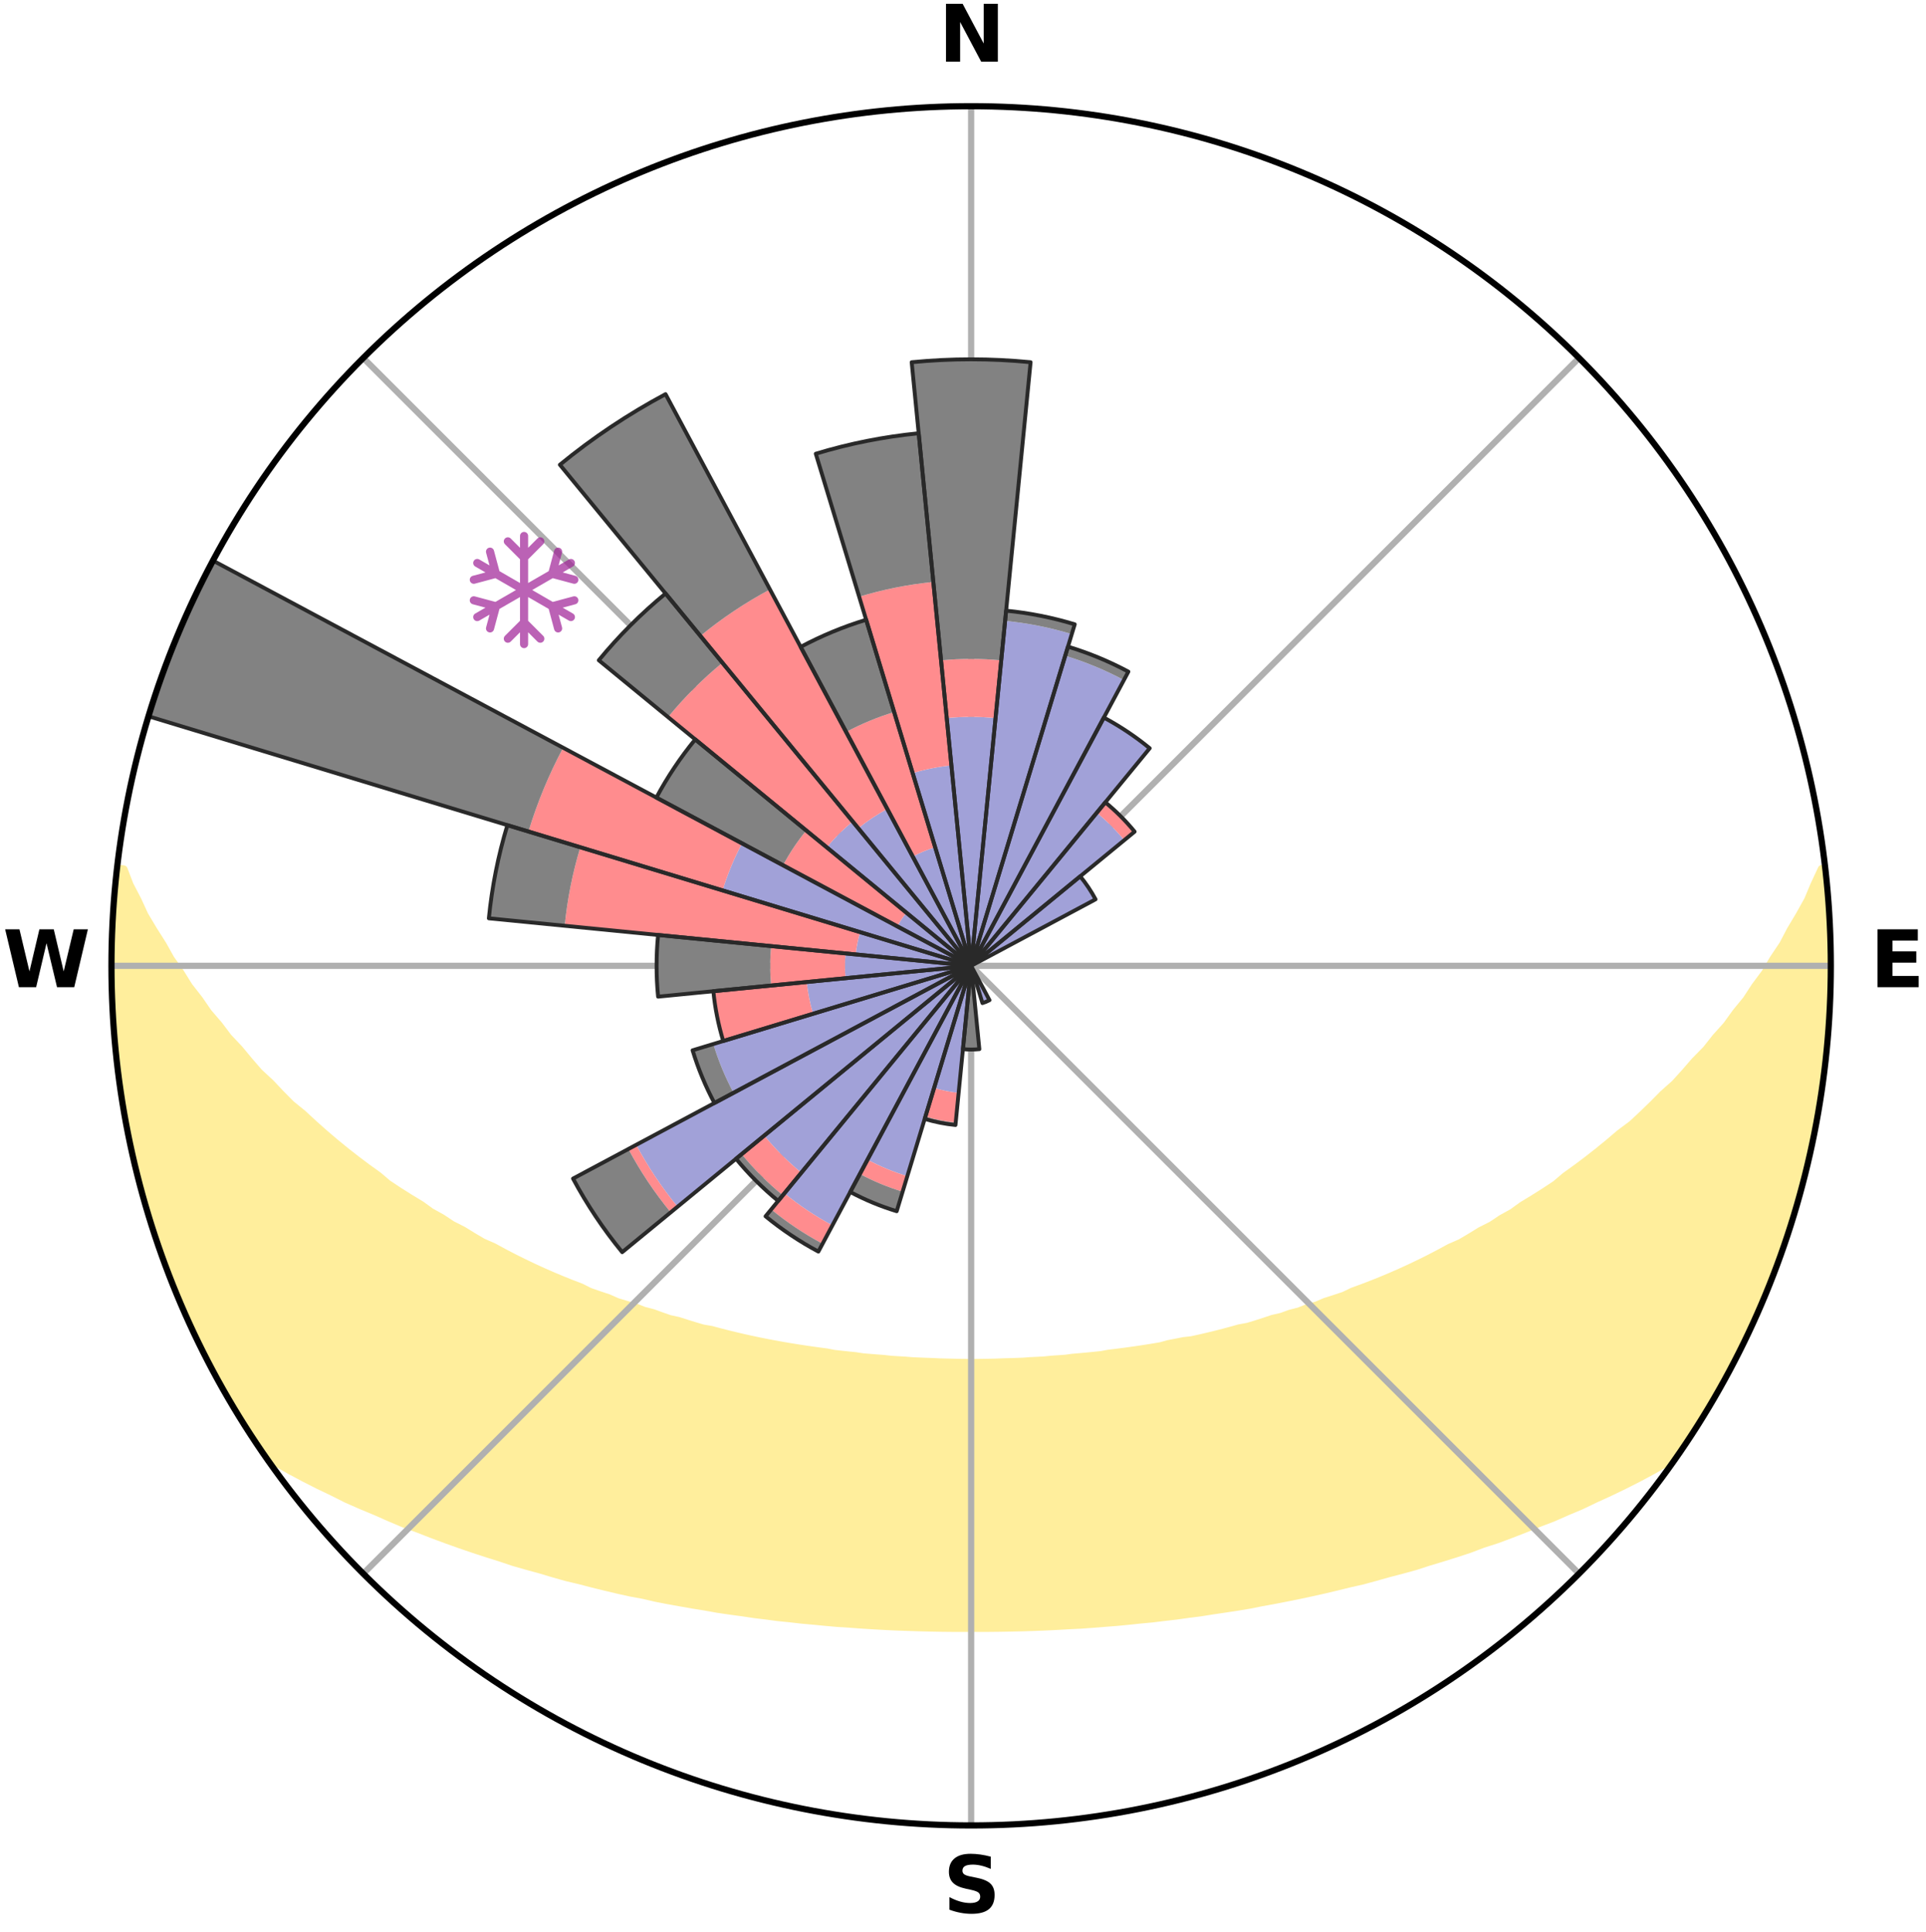 <?xml version="1.0" encoding="utf-8" standalone="no"?>
<!DOCTYPE svg PUBLIC "-//W3C//DTD SVG 1.1//EN"
  "http://www.w3.org/Graphics/SVG/1.1/DTD/svg11.dtd">
<svg xmlns:xlink="http://www.w3.org/1999/xlink" width="248.41pt" height="249.158pt" viewBox="0 0 248.41 249.158" xmlns="http://www.w3.org/2000/svg" version="1.1">
 <title>Ski Rose for La Fouly</title>
 <defs>
  <style type="text/css">*{stroke-linejoin: round; stroke-linecap: butt}</style>
 </defs>
 <g id="figure_1">
  <g id="patch_1">
   <path d="M 0 249.158 
L 248.41 249.158 
L 248.41 0 
L 0 0 
z
" style="fill: #ffffff"/>
  </g>
  <g id="axes_1">
   <g id="patch_2">
    <path d="M 236.135 124.579 
C 236.135 110.018 233.267 95.599 227.695 82.147 
C 222.122 68.695 213.955 56.471 203.659 46.175 
C 193.363 35.879 181.139 27.711 167.687 22.139 
C 154.235 16.567 139.815 13.699 125.255 13.699 
C 110.694 13.699 96.275 16.567 82.823 22.139 
C 69.371 27.711 57.147 35.879 46.851 46.175 
C 36.555 56.471 28.387 68.695 22.815 82.147 
C 17.243 95.599 14.375 110.018 14.375 124.579 
C 14.375 139.14 17.243 153.559 22.815 167.011 
C 28.387 180.463 36.555 192.687 46.851 202.983 
C 57.147 213.279 69.371 221.447 82.823 227.019 
C 96.275 232.591 110.694 235.459 125.255 235.459 
C 139.815 235.459 154.235 232.591 167.687 227.019 
C 181.139 221.447 193.363 213.279 203.659 202.983 
C 213.955 192.687 222.122 180.463 227.695 167.011 
C 233.267 153.559 236.135 139.14 236.135 124.579 
M 125.255 124.579 
C 125.255 124.579 125.255 124.579 125.255 124.579 
C 125.255 124.579 125.255 124.579 125.255 124.579 
C 125.255 124.579 125.255 124.579 125.255 124.579 
C 125.255 124.579 125.255 124.579 125.255 124.579 
C 125.255 124.579 125.255 124.579 125.255 124.579 
C 125.255 124.579 125.255 124.579 125.255 124.579 
C 125.255 124.579 125.255 124.579 125.255 124.579 
C 125.255 124.579 125.255 124.579 125.255 124.579 
C 125.255 124.579 125.255 124.579 125.255 124.579 
C 125.255 124.579 125.255 124.579 125.255 124.579 
C 125.255 124.579 125.255 124.579 125.255 124.579 
C 125.255 124.579 125.255 124.579 125.255 124.579 
C 125.255 124.579 125.255 124.579 125.255 124.579 
C 125.255 124.579 125.255 124.579 125.255 124.579 
C 125.255 124.579 125.255 124.579 125.255 124.579 
C 125.255 124.579 125.255 124.579 125.255 124.579 
z
" style="fill: #ffffff"/>
   </g>
   <g id="PolyCollection_1">
    <defs>
     <path id="mb4819edfa9" d="M 235.33 -137.121 
L 234.96 -137.078 
L 234.013 -135.051 
L 233.185 -133.073 
L 232.094 -131.114 
L 230.948 -129.194 
L 229.966 -127.321 
L 228.735 -125.482 
L 227.678 -123.685 
L 226.375 -121.931 
L 225.253 -120.213 
L 223.889 -118.546 
L 222.709 -116.909 
L 221.292 -115.332 
L 220.063 -113.777 
L 218.6 -112.29 
L 217.326 -110.819 
L 216.031 -109.388 
L 214.511 -108.036 
L 213.181 -106.69 
L 211.835 -105.385 
L 210.475 -104.12 
L 208.9 -102.947 
L 207.516 -101.766 
L 206.12 -100.626 
L 204.716 -99.525 
L 203.303 -98.465 
L 201.883 -97.443 
L 200.646 -96.392 
L 199.214 -95.446 
L 197.779 -94.539 
L 196.342 -93.669 
L 195.082 -92.757 
L 193.642 -91.96 
L 192.375 -91.114 
L 190.937 -90.387 
L 189.668 -89.606 
L 188.397 -88.855 
L 186.967 -88.228 
L 185.699 -87.539 
L 184.433 -86.879 
L 183.168 -86.247 
L 181.907 -85.643 
L 180.649 -85.067 
L 179.395 -84.517 
L 178.147 -83.994 
L 176.904 -83.496 
L 175.667 -83.022 
L 174.438 -82.573 
L 173.336 -82.041 
L 172.118 -81.637 
L 170.91 -81.254 
L 169.819 -80.786 
L 168.625 -80.445 
L 167.542 -80.017 
L 166.365 -79.715 
L 165.293 -79.324 
L 164.134 -79.057 
L 163.073 -78.702 
L 162.016 -78.364 
L 160.964 -78.042 
L 159.841 -77.838 
L 158.803 -77.547 
L 157.769 -77.27 
L 156.741 -77.008 
L 155.719 -76.76 
L 154.703 -76.525 
L 153.692 -76.303 
L 152.636 -76.184 
L 151.64 -75.984 
L 150.65 -75.795 
L 149.709 -75.532 
L 148.728 -75.366 
L 147.754 -75.21 
L 146.785 -75.063 
L 145.822 -74.925 
L 144.865 -74.796 
L 143.914 -74.674 
L 142.968 -74.56 
L 142.048 -74.389 
L 141.11 -74.292 
L 140.178 -74.201 
L 139.25 -74.116 
L 138.326 -74.037 
L 137.418 -73.915 
L 136.501 -73.85 
L 135.588 -73.789 
L 134.686 -73.695 
L 133.778 -73.647 
L 132.873 -73.603 
L 131.975 -73.535 
L 131.074 -73.502 
L 130.176 -73.473 
L 129.279 -73.447 
L 128.384 -73.412 
L 127.49 -73.396 
L 126.596 -73.379 
L 125.702 -73.373 
L 124.808 -73.374 
L 123.914 -73.383 
L 123.02 -73.402 
L 122.126 -73.421 
L 121.23 -73.443 
L 120.335 -73.488 
L 119.437 -73.52 
L 118.538 -73.556 
L 117.635 -73.596 
L 116.736 -73.673 
L 115.83 -73.725 
L 114.92 -73.78 
L 114.016 -73.884 
L 113.1 -73.953 
L 112.181 -74.026 
L 111.257 -74.104 
L 110.345 -74.246 
L 109.414 -74.339 
L 108.478 -74.439 
L 107.537 -74.546 
L 106.616 -74.728 
L 105.667 -74.852 
L 104.712 -74.984 
L 103.751 -75.124 
L 102.785 -75.273 
L 101.813 -75.431 
L 100.834 -75.599 
L 99.85 -75.777 
L 98.86 -75.966 
L 97.864 -76.165 
L 96.862 -76.377 
L 95.854 -76.6 
L 94.84 -76.837 
L 93.82 -77.086 
L 92.795 -77.35 
L 91.764 -77.627 
L 90.654 -77.818 
L 89.609 -78.125 
L 88.56 -78.447 
L 87.506 -78.786 
L 86.359 -79.037 
L 85.293 -79.41 
L 84.223 -79.801 
L 83.05 -80.104 
L 81.97 -80.532 
L 80.78 -80.874 
L 79.58 -81.235 
L 78.486 -81.724 
L 77.272 -82.128 
L 76.05 -82.554 
L 74.947 -83.109 
L 73.714 -83.582 
L 72.475 -84.08 
L 71.23 -84.603 
L 69.979 -85.151 
L 68.725 -85.727 
L 67.467 -86.33 
L 66.205 -86.96 
L 64.942 -87.619 
L 63.678 -88.307 
L 62.252 -88.934 
L 60.984 -89.683 
L 59.718 -90.463 
L 58.283 -91.188 
L 57.019 -92.032 
L 55.583 -92.828 
L 54.325 -93.738 
L 52.892 -94.605 
L 51.461 -95.511 
L 50.032 -96.454 
L 48.797 -97.504 
L 47.381 -98.523 
L 45.971 -99.581 
L 44.57 -100.679 
L 43.178 -101.817 
L 41.796 -102.995 
L 40.427 -104.214 
L 39.07 -105.472 
L 37.524 -106.73 
L 36.197 -108.073 
L 34.888 -109.457 
L 33.389 -110.85 
L 32.117 -112.317 
L 30.867 -113.825 
L 29.43 -115.352 
L 28.227 -116.943 
L 26.839 -118.56 
L 25.689 -120.232 
L 24.357 -121.937 
L 23.268 -123.689 
L 22.001 -125.48 
L 20.981 -127.31 
L 19.79 -129.184 
L 18.645 -131.1 
L 17.754 -133.04 
L 16.72 -135.03 
L 15.955 -137.032 
L 15.151 -137.124 
L 15.151 -137.124 
L 14.89 -135.206 
L 14.726 -133.278 
L 14.716 -131.34 
L 14.493 -129.415 
L 14.487 -127.48 
L 14.391 -125.547 
L 14.451 -123.612 
L 14.421 -121.677 
L 14.545 -119.745 
L 14.633 -117.813 
L 14.886 -115.893 
L 14.918 -113.955 
L 15.164 -112.036 
L 15.329 -110.107 
L 15.636 -108.196 
L 15.973 -106.292 
L 16.235 -104.373 
L 16.632 -102.48 
L 17.059 -100.593 
L 17.515 -98.713 
L 17.922 -96.821 
L 18.516 -94.978 
L 18.969 -93.096 
L 19.546 -91.249 
L 20.152 -89.412 
L 20.788 -87.585 
L 21.453 -85.769 
L 22.149 -83.965 
L 22.878 -82.173 
L 23.636 -80.394 
L 24.426 -78.628 
L 25.177 -76.844 
L 26.036 -75.11 
L 26.93 -73.394 
L 27.858 -71.697 
L 28.769 -69.99 
L 29.728 -68.309 
L 30.738 -66.659 
L 31.755 -65.013 
L 32.801 -63.385 
L 33.878 -61.777 
L 35.514 -60.567 
L 37.338 -59.524 
L 39.186 -58.536 
L 41.042 -57.593 
L 42.908 -56.698 
L 44.714 -55.791 
L 46.579 -54.972 
L 48.444 -54.195 
L 50.246 -53.399 
L 52.046 -52.637 
L 53.892 -51.959 
L 55.68 -51.263 
L 57.463 -50.597 
L 59.239 -49.962 
L 61.009 -49.356 
L 62.77 -48.779 
L 64.523 -48.229 
L 66.229 -47.655 
L 67.966 -47.158 
L 69.693 -46.685 
L 71.375 -46.183 
L 73.052 -45.71 
L 74.753 -45.307 
L 76.411 -44.874 
L 78.066 -44.468 
L 79.71 -44.078 
L 81.349 -43.714 
L 83.001 -43.411 
L 84.6 -43.038 
L 86.212 -42.725 
L 87.82 -42.435 
L 89.416 -42.156 
L 91.008 -41.9 
L 92.576 -41.618 
L 94.15 -41.387 
L 95.72 -41.176 
L 97.271 -40.943 
L 98.825 -40.754 
L 100.365 -40.551 
L 101.909 -40.396 
L 103.438 -40.221 
L 104.969 -40.083 
L 106.49 -39.935 
L 108.007 -39.801 
L 109.524 -39.704 
L 111.033 -39.594 
L 112.539 -39.498 
L 114.043 -39.413 
L 115.543 -39.341 
L 117.042 -39.289 
L 118.538 -39.239 
L 120.033 -39.201 
L 121.526 -39.174 
L 123.018 -39.159 
L 124.509 -39.159 
L 126 -39.156 
L 127.492 -39.161 
L 128.984 -39.177 
L 130.477 -39.204 
L 131.971 -39.238 
L 133.467 -39.287 
L 134.966 -39.348 
L 136.466 -39.421 
L 137.969 -39.507 
L 139.478 -39.582 
L 140.988 -39.691 
L 142.501 -39.812 
L 144.022 -39.928 
L 145.543 -40.075 
L 147.068 -40.236 
L 148.606 -40.379 
L 150.14 -40.567 
L 151.688 -40.743 
L 153.233 -40.961 
L 154.796 -41.157 
L 156.352 -41.405 
L 157.926 -41.638 
L 159.511 -41.878 
L 161.1 -42.142 
L 162.68 -42.457 
L 164.287 -42.747 
L 165.898 -43.062 
L 167.521 -43.387 
L 169.148 -43.738 
L 170.786 -44.102 
L 172.429 -44.494 
L 174.083 -44.899 
L 175.773 -45.281 
L 177.439 -45.737 
L 179.117 -46.209 
L 180.835 -46.658 
L 182.563 -47.131 
L 184.259 -47.684 
L 186.004 -48.207 
L 187.758 -48.757 
L 189.52 -49.334 
L 191.246 -49.99 
L 193.067 -50.575 
L 194.851 -51.24 
L 196.64 -51.937 
L 198.435 -52.665 
L 200.292 -53.372 
L 202.095 -54.168 
L 203.956 -54.95 
L 205.763 -55.819 
L 207.633 -56.672 
L 209.495 -57.572 
L 211.356 -58.511 
L 213.199 -59.504 
L 215.028 -60.545 
L 216.629 -61.78 
L 217.707 -63.386 
L 218.769 -65.004 
L 219.776 -66.656 
L 220.755 -68.325 
L 221.758 -69.98 
L 222.643 -71.702 
L 223.564 -73.402 
L 224.441 -75.127 
L 225.255 -76.882 
L 226.145 -78.601 
L 226.895 -80.384 
L 227.669 -82.158 
L 228.372 -83.96 
L 229.084 -85.759 
L 229.749 -87.576 
L 230.367 -89.409 
L 230.938 -91.257 
L 231.463 -93.119 
L 232.056 -94.96 
L 232.55 -96.831 
L 233.068 -98.696 
L 233.42 -100.6 
L 233.905 -102.474 
L 234.17 -104.393 
L 234.573 -106.285 
L 234.907 -108.191 
L 235.076 -110.121 
L 235.335 -112.037 
L 235.582 -113.956 
L 235.79 -115.88 
L 235.775 -117.819 
L 235.909 -119.748 
L 235.991 -121.679 
L 236.054 -123.612 
L 236.081 -125.546 
L 236.061 -127.481 
L 236.02 -129.415 
L 235.76 -131.338 
L 235.654 -133.268 
L 235.516 -135.196 
L 235.33 -137.121 
z
" style="stroke: #ffee9c"/>
    </defs>
    <g clip-path="url(#p77d10308aa)">
     <use xlink:href="#mb4819edfa9" x="0" y="249.158" style="fill: #ffee9c; stroke: #ffee9c"/>
    </g>
   </g>
   <g id="matplotlib.axis_1">
    <g id="xtick_1">
     <g id="line2d_1">
      <path d="M 125.255 124.579 
L 125.255 13.699 
" clip-path="url(#p77d10308aa)" style="fill: none; stroke: #b0b0b0; stroke-width: 0.8; stroke-linecap: square"/>
     </g>
     <g id="text_1">
      <!-- N -->
      <g transform="translate(121.07 7.958) scale(0.1 -0.1)">
       <defs>
        <path id="DejaVuSans-Bold-4e" d="M 588 4666 
L 1931 4666 
L 3628 1466 
L 3628 4666 
L 4769 4666 
L 4769 0 
L 3425 0 
L 1728 3200 
L 1728 0 
L 588 0 
L 588 4666 
z
" transform="scale(0.016)"/>
       </defs>
       <use xlink:href="#DejaVuSans-Bold-4e"/>
      </g>
     </g>
    </g>
    <g id="xtick_2">
     <g id="line2d_2">
      <path d="M 125.255 124.579 
L 203.659 46.175 
" clip-path="url(#p77d10308aa)" style="fill: none; stroke: #b0b0b0; stroke-width: 0.8; stroke-linecap: square"/>
     </g>
    </g>
    <g id="xtick_3">
     <g id="line2d_3">
      <path d="M 125.255 124.579 
L 236.135 124.579 
" clip-path="url(#p77d10308aa)" style="fill: none; stroke: #b0b0b0; stroke-width: 0.8; stroke-linecap: square"/>
     </g>
     <g id="text_2">
      <!-- E -->
      <g transform="translate(241.219 127.338) scale(0.1 -0.1)">
       <defs>
        <path id="DejaVuSans-Bold-45" d="M 588 4666 
L 3834 4666 
L 3834 3756 
L 1791 3756 
L 1791 2888 
L 3713 2888 
L 3713 1978 
L 1791 1978 
L 1791 909 
L 3903 909 
L 3903 0 
L 588 0 
L 588 4666 
z
" transform="scale(0.016)"/>
       </defs>
       <use xlink:href="#DejaVuSans-Bold-45"/>
      </g>
     </g>
    </g>
    <g id="xtick_4">
     <g id="line2d_4">
      <path d="M 125.255 124.579 
L 203.659 202.983 
" clip-path="url(#p77d10308aa)" style="fill: none; stroke: #b0b0b0; stroke-width: 0.8; stroke-linecap: square"/>
     </g>
    </g>
    <g id="xtick_5">
     <g id="line2d_5">
      <path d="M 125.255 124.579 
L 125.255 235.459 
" clip-path="url(#p77d10308aa)" style="fill: none; stroke: #b0b0b0; stroke-width: 0.8; stroke-linecap: square"/>
     </g>
     <g id="text_3">
      <!-- S -->
      <g transform="translate(121.654 246.718) scale(0.1 -0.1)">
       <defs>
        <path id="DejaVuSans-Bold-53" d="M 3834 4519 
L 3834 3531 
Q 3450 3703 3084 3790 
Q 2719 3878 2394 3878 
Q 1963 3878 1756 3759 
Q 1550 3641 1550 3391 
Q 1550 3203 1689 3098 
Q 1828 2994 2194 2919 
L 2706 2816 
Q 3484 2659 3812 2340 
Q 4141 2022 4141 1434 
Q 4141 663 3683 286 
Q 3225 -91 2284 -91 
Q 1841 -91 1394 -6 
Q 947 78 500 244 
L 500 1259 
Q 947 1022 1364 901 
Q 1781 781 2169 781 
Q 2563 781 2772 912 
Q 2981 1044 2981 1288 
Q 2981 1506 2839 1625 
Q 2697 1744 2272 1838 
L 1806 1941 
Q 1106 2091 782 2419 
Q 459 2747 459 3303 
Q 459 4000 909 4375 
Q 1359 4750 2203 4750 
Q 2588 4750 2994 4692 
Q 3400 4634 3834 4519 
z
" transform="scale(0.016)"/>
       </defs>
       <use xlink:href="#DejaVuSans-Bold-53"/>
      </g>
     </g>
    </g>
    <g id="xtick_6">
     <g id="line2d_6">
      <path d="M 125.255 124.579 
L 46.851 202.983 
" clip-path="url(#p77d10308aa)" style="fill: none; stroke: #b0b0b0; stroke-width: 0.8; stroke-linecap: square"/>
     </g>
    </g>
    <g id="xtick_7">
     <g id="line2d_7">
      <path d="M 125.255 124.579 
L 14.375 124.579 
" clip-path="url(#p77d10308aa)" style="fill: none; stroke: #b0b0b0; stroke-width: 0.8; stroke-linecap: square"/>
     </g>
     <g id="text_4">
      <!-- W -->
      <g transform="translate(0.36 127.338) scale(0.1 -0.1)">
       <defs>
        <path id="DejaVuSans-Bold-57" d="M 191 4666 
L 1344 4666 
L 2150 1275 
L 2950 4666 
L 4109 4666 
L 4909 1275 
L 5716 4666 
L 6859 4666 
L 5759 0 
L 4372 0 
L 3525 3547 
L 2688 0 
L 1300 0 
L 191 4666 
z
" transform="scale(0.016)"/>
       </defs>
       <use xlink:href="#DejaVuSans-Bold-57"/>
      </g>
     </g>
    </g>
    <g id="xtick_8">
     <g id="line2d_8">
      <path d="M 125.255 124.579 
L 46.851 46.175 
" clip-path="url(#p77d10308aa)" style="fill: none; stroke: #b0b0b0; stroke-width: 0.8; stroke-linecap: square"/>
     </g>
    </g>
   </g>
   <g id="matplotlib.axis_2"/>
   <g id="patch_3">
    <path d="M 125.255 124.579 
C 125.255 124.579 125.255 124.579 125.255 124.579 
C 125.255 124.579 125.255 124.579 125.255 124.579 
L 125.255 124.579 
C 125.255 124.579 125.255 124.579 125.255 124.579 
C 125.255 124.579 125.255 124.579 125.255 124.579 
z
" clip-path="url(#p77d10308aa)" style="fill: #d9d9d9"/>
   </g>
   <g id="patch_4">
    <path d="M 125.255 124.579 
C 125.255 124.579 125.255 124.579 125.255 124.579 
C 125.255 124.579 125.255 124.579 125.255 124.579 
L 125.255 124.579 
C 125.255 124.579 125.255 124.579 125.255 124.579 
C 125.255 124.579 125.255 124.579 125.255 124.579 
z
" clip-path="url(#p77d10308aa)" style="fill: #d9d9d9"/>
   </g>
   <g id="patch_5">
    <path d="M 125.255 124.579 
C 125.255 124.579 125.255 124.579 125.255 124.579 
C 125.255 124.579 125.255 124.579 125.255 124.579 
L 125.255 124.579 
C 125.255 124.579 125.255 124.579 125.255 124.579 
C 125.255 124.579 125.255 124.579 125.255 124.579 
z
" clip-path="url(#p77d10308aa)" style="fill: #d9d9d9"/>
   </g>
   <g id="patch_6">
    <path d="M 125.255 124.579 
C 125.255 124.579 125.255 124.579 125.255 124.579 
C 125.255 124.579 125.255 124.579 125.255 124.579 
L 125.255 124.579 
C 125.255 124.579 125.255 124.579 125.255 124.579 
C 125.255 124.579 125.255 124.579 125.255 124.579 
z
" clip-path="url(#p77d10308aa)" style="fill: #d9d9d9"/>
   </g>
   <g id="patch_7">
    <path d="M 125.255 124.579 
C 125.255 124.579 125.255 124.579 125.255 124.579 
C 125.255 124.579 125.255 124.579 125.255 124.579 
L 125.255 124.579 
C 125.255 124.579 125.255 124.579 125.255 124.579 
C 125.255 124.579 125.255 124.579 125.255 124.579 
z
" clip-path="url(#p77d10308aa)" style="fill: #d9d9d9"/>
   </g>
   <g id="patch_8">
    <path d="M 125.255 124.579 
C 125.255 124.579 125.255 124.579 125.255 124.579 
C 125.255 124.579 125.255 124.579 125.255 124.579 
L 125.255 124.579 
C 125.255 124.579 125.255 124.579 125.255 124.579 
C 125.255 124.579 125.255 124.579 125.255 124.579 
z
" clip-path="url(#p77d10308aa)" style="fill: #d9d9d9"/>
   </g>
   <g id="patch_9">
    <path d="M 125.255 124.579 
C 125.255 124.579 125.255 124.579 125.255 124.579 
C 125.255 124.579 125.255 124.579 125.255 124.579 
L 125.255 124.579 
C 125.255 124.579 125.255 124.579 125.255 124.579 
C 125.255 124.579 125.255 124.579 125.255 124.579 
z
" clip-path="url(#p77d10308aa)" style="fill: #d9d9d9"/>
   </g>
   <g id="patch_10">
    <path d="M 125.255 124.579 
C 125.255 124.579 125.255 124.579 125.255 124.579 
C 125.255 124.579 125.255 124.579 125.255 124.579 
L 125.255 124.579 
C 125.255 124.579 125.255 124.579 125.255 124.579 
C 125.255 124.579 125.255 124.579 125.255 124.579 
z
" clip-path="url(#p77d10308aa)" style="fill: #d9d9d9"/>
   </g>
   <g id="patch_11">
    <path d="M 125.255 124.579 
C 125.255 124.579 125.255 124.579 125.255 124.579 
C 125.255 124.579 125.255 124.579 125.255 124.579 
L 125.255 124.579 
C 125.255 124.579 125.255 124.579 125.255 124.579 
C 125.255 124.579 125.255 124.579 125.255 124.579 
z
" clip-path="url(#p77d10308aa)" style="fill: #d9d9d9"/>
   </g>
   <g id="patch_12">
    <path d="M 125.255 124.579 
C 125.255 124.579 125.255 124.579 125.255 124.579 
C 125.255 124.579 125.255 124.579 125.255 124.579 
L 125.255 124.579 
C 125.255 124.579 125.255 124.579 125.255 124.579 
C 125.255 124.579 125.255 124.579 125.255 124.579 
z
" clip-path="url(#p77d10308aa)" style="fill: #d9d9d9"/>
   </g>
   <g id="patch_13">
    <path d="M 125.255 124.579 
C 125.255 124.579 125.255 124.579 125.255 124.579 
C 125.255 124.579 125.255 124.579 125.255 124.579 
L 125.255 124.579 
C 125.255 124.579 125.255 124.579 125.255 124.579 
C 125.255 124.579 125.255 124.579 125.255 124.579 
z
" clip-path="url(#p77d10308aa)" style="fill: #d9d9d9"/>
   </g>
   <g id="patch_14">
    <path d="M 125.255 124.579 
C 125.255 124.579 125.255 124.579 125.255 124.579 
C 125.255 124.579 125.255 124.579 125.255 124.579 
L 125.255 124.579 
C 125.255 124.579 125.255 124.579 125.255 124.579 
C 125.255 124.579 125.255 124.579 125.255 124.579 
z
" clip-path="url(#p77d10308aa)" style="fill: #d9d9d9"/>
   </g>
   <g id="patch_15">
    <path d="M 125.255 124.579 
C 125.255 124.579 125.255 124.579 125.255 124.579 
C 125.255 124.579 125.255 124.579 125.255 124.579 
L 125.255 124.579 
C 125.255 124.579 125.255 124.579 125.255 124.579 
C 125.255 124.579 125.255 124.579 125.255 124.579 
z
" clip-path="url(#p77d10308aa)" style="fill: #d9d9d9"/>
   </g>
   <g id="patch_16">
    <path d="M 125.255 124.579 
C 125.255 124.579 125.255 124.579 125.255 124.579 
C 125.255 124.579 125.255 124.579 125.255 124.579 
L 125.255 124.579 
C 125.255 124.579 125.255 124.579 125.255 124.579 
C 125.255 124.579 125.255 124.579 125.255 124.579 
z
" clip-path="url(#p77d10308aa)" style="fill: #d9d9d9"/>
   </g>
   <g id="patch_17">
    <path d="M 125.255 124.579 
C 125.255 124.579 125.255 124.579 125.255 124.579 
C 125.255 124.579 125.255 124.579 125.255 124.579 
L 125.255 124.579 
C 125.255 124.579 125.255 124.579 125.255 124.579 
C 125.255 124.579 125.255 124.579 125.255 124.579 
z
" clip-path="url(#p77d10308aa)" style="fill: #d9d9d9"/>
   </g>
   <g id="patch_18">
    <path d="M 125.255 124.579 
C 125.255 124.579 125.255 124.579 125.255 124.579 
C 125.255 124.579 125.255 124.579 125.255 124.579 
L 125.255 124.579 
C 125.255 124.579 125.255 124.579 125.255 124.579 
C 125.255 124.579 125.255 124.579 125.255 124.579 
z
" clip-path="url(#p77d10308aa)" style="fill: #d9d9d9"/>
   </g>
   <g id="patch_19">
    <path d="M 125.255 124.579 
C 125.255 124.579 125.255 124.579 125.255 124.579 
C 125.255 124.579 125.255 124.579 125.255 124.579 
L 125.255 124.579 
C 125.255 124.579 125.255 124.579 125.255 124.579 
C 125.255 124.579 125.255 124.579 125.255 124.579 
z
" clip-path="url(#p77d10308aa)" style="fill: #d9d9d9"/>
   </g>
   <g id="patch_20">
    <path d="M 125.255 124.579 
C 125.255 124.579 125.255 124.579 125.255 124.579 
C 125.255 124.579 125.255 124.579 125.255 124.579 
L 125.255 124.579 
C 125.255 124.579 125.255 124.579 125.255 124.579 
C 125.255 124.579 125.255 124.579 125.255 124.579 
z
" clip-path="url(#p77d10308aa)" style="fill: #d9d9d9"/>
   </g>
   <g id="patch_21">
    <path d="M 125.255 124.579 
C 125.255 124.579 125.255 124.579 125.255 124.579 
C 125.255 124.579 125.255 124.579 125.255 124.579 
L 125.255 124.579 
C 125.255 124.579 125.255 124.579 125.255 124.579 
C 125.255 124.579 125.255 124.579 125.255 124.579 
z
" clip-path="url(#p77d10308aa)" style="fill: #d9d9d9"/>
   </g>
   <g id="patch_22">
    <path d="M 125.255 124.579 
C 125.255 124.579 125.255 124.579 125.255 124.579 
C 125.255 124.579 125.255 124.579 125.255 124.579 
L 125.255 124.579 
C 125.255 124.579 125.255 124.579 125.255 124.579 
C 125.255 124.579 125.255 124.579 125.255 124.579 
z
" clip-path="url(#p77d10308aa)" style="fill: #d9d9d9"/>
   </g>
   <g id="patch_23">
    <path d="M 125.255 124.579 
C 125.255 124.579 125.255 124.579 125.255 124.579 
C 125.255 124.579 125.255 124.579 125.255 124.579 
L 125.255 124.579 
C 125.255 124.579 125.255 124.579 125.255 124.579 
C 125.255 124.579 125.255 124.579 125.255 124.579 
z
" clip-path="url(#p77d10308aa)" style="fill: #d9d9d9"/>
   </g>
   <g id="patch_24">
    <path d="M 125.255 124.579 
C 125.255 124.579 125.255 124.579 125.255 124.579 
C 125.255 124.579 125.255 124.579 125.255 124.579 
L 125.255 124.579 
C 125.255 124.579 125.255 124.579 125.255 124.579 
C 125.255 124.579 125.255 124.579 125.255 124.579 
z
" clip-path="url(#p77d10308aa)" style="fill: #d9d9d9"/>
   </g>
   <g id="patch_25">
    <path d="M 125.255 124.579 
C 125.255 124.579 125.255 124.579 125.255 124.579 
C 125.255 124.579 125.255 124.579 125.255 124.579 
L 125.255 124.579 
C 125.255 124.579 125.255 124.579 125.255 124.579 
C 125.255 124.579 125.255 124.579 125.255 124.579 
z
" clip-path="url(#p77d10308aa)" style="fill: #d9d9d9"/>
   </g>
   <g id="patch_26">
    <path d="M 125.255 124.579 
C 125.255 124.579 125.255 124.579 125.255 124.579 
C 125.255 124.579 125.255 124.579 125.255 124.579 
L 125.255 124.579 
C 125.255 124.579 125.255 124.579 125.255 124.579 
C 125.255 124.579 125.255 124.579 125.255 124.579 
z
" clip-path="url(#p77d10308aa)" style="fill: #d9d9d9"/>
   </g>
   <g id="patch_27">
    <path d="M 125.255 124.579 
C 125.255 124.579 125.255 124.579 125.255 124.579 
C 125.255 124.579 125.255 124.579 125.255 124.579 
L 125.255 124.579 
C 125.255 124.579 125.255 124.579 125.255 124.579 
C 125.255 124.579 125.255 124.579 125.255 124.579 
z
" clip-path="url(#p77d10308aa)" style="fill: #d9d9d9"/>
   </g>
   <g id="patch_28">
    <path d="M 125.255 124.579 
C 125.255 124.579 125.255 124.579 125.255 124.579 
C 125.255 124.579 125.255 124.579 125.255 124.579 
L 125.255 124.579 
C 125.255 124.579 125.255 124.579 125.255 124.579 
C 125.255 124.579 125.255 124.579 125.255 124.579 
z
" clip-path="url(#p77d10308aa)" style="fill: #d9d9d9"/>
   </g>
   <g id="patch_29">
    <path d="M 125.255 124.579 
C 125.255 124.579 125.255 124.579 125.255 124.579 
C 125.255 124.579 125.255 124.579 125.255 124.579 
L 125.255 124.579 
C 125.255 124.579 125.255 124.579 125.255 124.579 
C 125.255 124.579 125.255 124.579 125.255 124.579 
z
" clip-path="url(#p77d10308aa)" style="fill: #d9d9d9"/>
   </g>
   <g id="patch_30">
    <path d="M 125.255 124.579 
C 125.255 124.579 125.255 124.579 125.255 124.579 
C 125.255 124.579 125.255 124.579 125.255 124.579 
L 125.255 124.579 
C 125.255 124.579 125.255 124.579 125.255 124.579 
C 125.255 124.579 125.255 124.579 125.255 124.579 
z
" clip-path="url(#p77d10308aa)" style="fill: #d9d9d9"/>
   </g>
   <g id="patch_31">
    <path d="M 125.255 124.579 
C 125.255 124.579 125.255 124.579 125.255 124.579 
C 125.255 124.579 125.255 124.579 125.255 124.579 
L 125.255 124.579 
C 125.255 124.579 125.255 124.579 125.255 124.579 
C 125.255 124.579 125.255 124.579 125.255 124.579 
z
" clip-path="url(#p77d10308aa)" style="fill: #d9d9d9"/>
   </g>
   <g id="patch_32">
    <path d="M 125.255 124.579 
C 125.255 124.579 125.255 124.579 125.255 124.579 
C 125.255 124.579 125.255 124.579 125.255 124.579 
L 125.255 124.579 
C 125.255 124.579 125.255 124.579 125.255 124.579 
C 125.255 124.579 125.255 124.579 125.255 124.579 
z
" clip-path="url(#p77d10308aa)" style="fill: #d9d9d9"/>
   </g>
   <g id="patch_33">
    <path d="M 125.255 124.579 
C 125.255 124.579 125.255 124.579 125.255 124.579 
C 125.255 124.579 125.255 124.579 125.255 124.579 
L 125.255 124.579 
C 125.255 124.579 125.255 124.579 125.255 124.579 
C 125.255 124.579 125.255 124.579 125.255 124.579 
z
" clip-path="url(#p77d10308aa)" style="fill: #d9d9d9"/>
   </g>
   <g id="patch_34">
    <path d="M 125.255 124.579 
C 125.255 124.579 125.255 124.579 125.255 124.579 
C 125.255 124.579 125.255 124.579 125.255 124.579 
L 125.255 124.579 
C 125.255 124.579 125.255 124.579 125.255 124.579 
C 125.255 124.579 125.255 124.579 125.255 124.579 
z
" clip-path="url(#p77d10308aa)" style="fill: #d9d9d9"/>
   </g>
   <g id="patch_35">
    <path d="M 125.255 124.579 
C 125.255 124.579 125.255 124.579 125.255 124.579 
C 125.255 124.579 125.255 124.579 125.255 124.579 
L 128.402 92.623 
C 127.356 92.52 126.306 92.468 125.255 92.468 
C 124.204 92.468 123.153 92.52 122.107 92.623 
z
" clip-path="url(#p77d10308aa)" style="fill: #a1a1d8"/>
   </g>
   <g id="patch_36">
    <path d="M 125.255 124.579 
C 125.255 124.579 125.255 124.579 125.255 124.579 
C 125.255 124.579 125.255 124.579 125.255 124.579 
L 138.234 81.793 
C 136.834 81.368 135.413 81.012 133.978 80.726 
C 132.542 80.441 131.094 80.226 129.637 80.083 
z
" clip-path="url(#p77d10308aa)" style="fill: #a1a1d8"/>
   </g>
   <g id="patch_37">
    <path d="M 125.255 124.579 
C 125.255 124.579 125.255 124.579 125.255 124.579 
C 125.255 124.579 125.255 124.579 125.255 124.579 
L 144.957 87.719 
C 143.751 87.074 142.513 86.488 141.249 85.965 
C 139.985 85.441 138.697 84.98 137.387 84.583 
z
" clip-path="url(#p77d10308aa)" style="fill: #a1a1d8"/>
   </g>
   <g id="patch_38">
    <path d="M 125.255 124.579 
C 125.255 124.579 125.255 124.579 125.255 124.579 
C 125.255 124.579 125.255 124.579 125.255 124.579 
L 148.286 96.515 
C 147.368 95.761 146.413 95.053 145.425 94.393 
C 144.437 93.732 143.417 93.121 142.369 92.561 
z
" clip-path="url(#p77d10308aa)" style="fill: #a1a1d8"/>
   </g>
   <g id="patch_39">
    <path d="M 125.255 124.579 
C 125.255 124.579 125.255 124.579 125.255 124.579 
C 125.255 124.579 125.255 124.579 125.255 124.579 
L 145.004 108.371 
C 144.473 107.725 143.912 107.105 143.32 106.514 
C 142.729 105.922 142.109 105.36 141.463 104.83 
z
" clip-path="url(#p77d10308aa)" style="fill: #a1a1d8"/>
   </g>
   <g id="patch_40">
    <path d="M 125.255 124.579 
C 125.255 124.579 125.255 124.579 125.255 124.579 
C 125.255 124.579 125.255 124.579 125.255 124.579 
L 141.302 116.002 
C 141.021 115.476 140.715 114.965 140.384 114.47 
C 140.053 113.975 139.698 113.496 139.32 113.036 
z
" clip-path="url(#p77d10308aa)" style="fill: #a1a1d8"/>
   </g>
   <g id="patch_41">
    <path d="M 125.255 124.579 
C 125.255 124.579 125.255 124.579 125.255 124.579 
C 125.255 124.579 125.255 124.579 125.255 124.579 
L 125.255 124.579 
C 125.255 124.579 125.255 124.579 125.255 124.579 
C 125.255 124.579 125.255 124.579 125.255 124.579 
z
" clip-path="url(#p77d10308aa)" style="fill: #a1a1d8"/>
   </g>
   <g id="patch_42">
    <path d="M 125.255 124.579 
C 125.255 124.579 125.255 124.579 125.255 124.579 
C 125.255 124.579 125.255 124.579 125.255 124.579 
L 125.255 124.579 
C 125.255 124.579 125.255 124.579 125.255 124.579 
C 125.255 124.579 125.255 124.579 125.255 124.579 
z
" clip-path="url(#p77d10308aa)" style="fill: #a1a1d8"/>
   </g>
   <g id="patch_43">
    <path d="M 125.255 124.579 
C 125.255 124.579 125.255 124.579 125.255 124.579 
C 125.255 124.579 125.255 124.579 125.255 124.579 
L 125.255 124.579 
C 125.255 124.579 125.255 124.579 125.255 124.579 
C 125.255 124.579 125.255 124.579 125.255 124.579 
z
" clip-path="url(#p77d10308aa)" style="fill: #a1a1d8"/>
   </g>
   <g id="patch_44">
    <path d="M 125.255 124.579 
C 125.255 124.579 125.255 124.579 125.255 124.579 
C 125.255 124.579 125.255 124.579 125.255 124.579 
L 125.255 124.579 
C 125.255 124.579 125.255 124.579 125.255 124.579 
C 125.255 124.579 125.255 124.579 125.255 124.579 
z
" clip-path="url(#p77d10308aa)" style="fill: #a1a1d8"/>
   </g>
   <g id="patch_45">
    <path d="M 125.255 124.579 
C 125.255 124.579 125.255 124.579 125.255 124.579 
C 125.255 124.579 125.255 124.579 125.255 124.579 
L 125.255 124.579 
C 125.255 124.579 125.255 124.579 125.255 124.579 
C 125.255 124.579 125.255 124.579 125.255 124.579 
z
" clip-path="url(#p77d10308aa)" style="fill: #a1a1d8"/>
   </g>
   <g id="patch_46">
    <path d="M 125.255 124.579 
C 125.255 124.579 125.255 124.579 125.255 124.579 
C 125.255 124.579 125.255 124.579 125.255 124.579 
L 125.255 124.579 
C 125.255 124.579 125.255 124.579 125.255 124.579 
C 125.255 124.579 125.255 124.579 125.255 124.579 
z
" clip-path="url(#p77d10308aa)" style="fill: #a1a1d8"/>
   </g>
   <g id="patch_47">
    <path d="M 125.255 124.579 
C 125.255 124.579 125.255 124.579 125.255 124.579 
C 125.255 124.579 125.255 124.579 125.255 124.579 
L 125.255 124.579 
C 125.255 124.579 125.255 124.579 125.255 124.579 
C 125.255 124.579 125.255 124.579 125.255 124.579 
z
" clip-path="url(#p77d10308aa)" style="fill: #a1a1d8"/>
   </g>
   <g id="patch_48">
    <path d="M 125.255 124.579 
C 125.255 124.579 125.255 124.579 125.255 124.579 
C 125.255 124.579 125.255 124.579 125.255 124.579 
L 125.255 124.579 
C 125.255 124.579 125.255 124.579 125.255 124.579 
C 125.255 124.579 125.255 124.579 125.255 124.579 
z
" clip-path="url(#p77d10308aa)" style="fill: #a1a1d8"/>
   </g>
   <g id="patch_49">
    <path d="M 125.255 124.579 
C 125.255 124.579 125.255 124.579 125.255 124.579 
C 125.255 124.579 125.255 124.579 125.255 124.579 
L 126.713 129.385 
C 126.87 129.338 127.025 129.282 127.177 129.219 
C 127.329 129.156 127.477 129.086 127.622 129.009 
z
" clip-path="url(#p77d10308aa)" style="fill: #a1a1d8"/>
   </g>
   <g id="patch_50">
    <path d="M 125.255 124.579 
C 125.255 124.579 125.255 124.579 125.255 124.579 
C 125.255 124.579 125.255 124.579 125.255 124.579 
L 125.255 124.579 
C 125.255 124.579 125.255 124.579 125.255 124.579 
C 125.255 124.579 125.255 124.579 125.255 124.579 
z
" clip-path="url(#p77d10308aa)" style="fill: #a1a1d8"/>
   </g>
   <g id="patch_51">
    <path d="M 125.255 124.579 
C 125.255 124.579 125.255 124.579 125.255 124.579 
C 125.255 124.579 125.255 124.579 125.255 124.579 
L 125.081 126.346 
C 125.139 126.352 125.197 126.355 125.255 126.355 
C 125.313 126.355 125.371 126.352 125.429 126.346 
z
" clip-path="url(#p77d10308aa)" style="fill: #a1a1d8"/>
   </g>
   <g id="patch_52">
    <path d="M 125.255 124.579 
C 125.255 124.579 125.255 124.579 125.255 124.579 
C 125.255 124.579 125.255 124.579 125.255 124.579 
L 120.475 140.337 
C 120.99 140.494 121.514 140.625 122.042 140.73 
C 122.571 140.835 123.104 140.914 123.641 140.967 
z
" clip-path="url(#p77d10308aa)" style="fill: #a1a1d8"/>
   </g>
   <g id="patch_53">
    <path d="M 125.255 124.579 
C 125.255 124.579 125.255 124.579 125.255 124.579 
C 125.255 124.579 125.255 124.579 125.255 124.579 
L 111.888 149.587 
C 112.706 150.024 113.546 150.422 114.403 150.777 
C 115.261 151.132 116.135 151.445 117.023 151.714 
z
" clip-path="url(#p77d10308aa)" style="fill: #a1a1d8"/>
   </g>
   <g id="patch_54">
    <path d="M 125.255 124.579 
C 125.255 124.579 125.255 124.579 125.255 124.579 
C 125.255 124.579 125.255 124.579 125.255 124.579 
L 101.173 153.923 
C 102.133 154.711 103.132 155.452 104.165 156.142 
C 105.198 156.833 106.264 157.472 107.36 158.057 
z
" clip-path="url(#p77d10308aa)" style="fill: #a1a1d8"/>
   </g>
   <g id="patch_55">
    <path d="M 125.255 124.579 
C 125.255 124.579 125.255 124.579 125.255 124.579 
C 125.255 124.579 125.255 124.579 125.255 124.579 
L 98.567 146.481 
C 99.284 147.354 100.044 148.192 100.843 148.991 
C 101.642 149.79 102.479 150.55 103.353 151.267 
z
" clip-path="url(#p77d10308aa)" style="fill: #a1a1d8"/>
   </g>
   <g id="patch_56">
    <path d="M 125.255 124.579 
C 125.255 124.579 125.255 124.579 125.255 124.579 
C 125.255 124.579 125.255 124.579 125.255 124.579 
L 82.053 147.671 
C 82.809 149.085 83.634 150.461 84.525 151.794 
C 85.416 153.127 86.371 154.416 87.388 155.655 
z
" clip-path="url(#p77d10308aa)" style="fill: #a1a1d8"/>
   </g>
   <g id="patch_57">
    <path d="M 125.255 124.579 
C 125.255 124.579 125.255 124.579 125.255 124.579 
C 125.255 124.579 125.255 124.579 125.255 124.579 
L 92 134.667 
C 92.33 135.755 92.713 136.827 93.148 137.878 
C 93.584 138.929 94.07 139.958 94.607 140.961 
z
" clip-path="url(#p77d10308aa)" style="fill: #a1a1d8"/>
   </g>
   <g id="patch_58">
    <path d="M 125.255 124.579 
C 125.255 124.579 125.255 124.579 125.255 124.579 
C 125.255 124.579 125.255 124.579 125.255 124.579 
L 104.049 126.668 
C 104.117 127.362 104.219 128.052 104.356 128.736 
C 104.492 129.42 104.661 130.097 104.864 130.765 
z
" clip-path="url(#p77d10308aa)" style="fill: #a1a1d8"/>
   </g>
   <g id="patch_59">
    <path d="M 125.255 124.579 
C 125.255 124.579 125.255 124.579 125.255 124.579 
C 125.255 124.579 125.255 124.579 125.255 124.579 
L 109.058 122.984 
C 109.006 123.514 108.98 124.046 108.98 124.579 
C 108.98 125.112 109.006 125.644 109.058 126.174 
z
" clip-path="url(#p77d10308aa)" style="fill: #a1a1d8"/>
   </g>
   <g id="patch_60">
    <path d="M 125.255 124.579 
C 125.255 124.579 125.255 124.579 125.255 124.579 
C 125.255 124.579 125.255 124.579 125.255 124.579 
L 110.937 120.236 
C 110.794 120.704 110.675 121.18 110.58 121.66 
C 110.484 122.14 110.412 122.625 110.364 123.112 
z
" clip-path="url(#p77d10308aa)" style="fill: #a1a1d8"/>
   </g>
   <g id="patch_61">
    <path d="M 125.255 124.579 
C 125.255 124.579 125.255 124.579 125.255 124.579 
C 125.255 124.579 125.255 124.579 125.255 124.579 
L 95.707 108.785 
C 95.19 109.752 94.72 110.744 94.301 111.757 
C 93.881 112.771 93.511 113.804 93.193 114.853 
z
" clip-path="url(#p77d10308aa)" style="fill: #a1a1d8"/>
   </g>
   <g id="patch_62">
    <path d="M 125.255 124.579 
C 125.255 124.579 125.255 124.579 125.255 124.579 
C 125.255 124.579 125.255 124.579 125.255 124.579 
L 116.905 117.727 
C 116.681 118 116.47 118.284 116.274 118.578 
C 116.077 118.872 115.896 119.176 115.729 119.487 
z
" clip-path="url(#p77d10308aa)" style="fill: #a1a1d8"/>
   </g>
   <g id="patch_63">
    <path d="M 125.255 124.579 
C 125.255 124.579 125.255 124.579 125.255 124.579 
C 125.255 124.579 125.255 124.579 125.255 124.579 
L 109.974 105.959 
C 109.365 106.46 108.78 106.989 108.223 107.547 
C 107.665 108.104 107.135 108.689 106.635 109.298 
z
" clip-path="url(#p77d10308aa)" style="fill: #a1a1d8"/>
   </g>
   <g id="patch_64">
    <path d="M 125.255 124.579 
C 125.255 124.579 125.255 124.579 125.255 124.579 
C 125.255 124.579 125.255 124.579 125.255 124.579 
L 114.437 104.341 
C 113.775 104.695 113.13 105.082 112.506 105.499 
C 111.881 105.916 111.278 106.364 110.697 106.84 
z
" clip-path="url(#p77d10308aa)" style="fill: #a1a1d8"/>
   </g>
   <g id="patch_65">
    <path d="M 125.255 124.579 
C 125.255 124.579 125.255 124.579 125.255 124.579 
C 125.255 124.579 125.255 124.579 125.255 124.579 
L 120.616 109.286 
C 120.115 109.438 119.622 109.614 119.139 109.814 
C 118.656 110.014 118.183 110.238 117.721 110.485 
z
" clip-path="url(#p77d10308aa)" style="fill: #a1a1d8"/>
   </g>
   <g id="patch_66">
    <path d="M 125.255 124.579 
C 125.255 124.579 125.255 124.579 125.255 124.579 
C 125.255 124.579 125.255 124.579 125.255 124.579 
L 122.709 98.727 
C 121.863 98.811 121.021 98.936 120.187 99.102 
C 119.353 99.267 118.528 99.474 117.714 99.721 
z
" clip-path="url(#p77d10308aa)" style="fill: #a1a1d8"/>
   </g>
   <g id="patch_67">
    <path d="M 122.107 92.623 
C 123.153 92.52 124.204 92.468 125.255 92.468 
C 126.306 92.468 127.356 92.52 128.402 92.623 
L 129.135 85.182 
C 127.846 85.055 126.551 84.992 125.255 84.992 
C 123.959 84.992 122.664 85.055 121.375 85.182 
z
" clip-path="url(#p77d10308aa)" style="fill: #ff8c8e"/>
   </g>
   <g id="patch_68">
    <path d="M 129.637 80.083 
C 131.094 80.226 132.542 80.441 133.978 80.726 
C 135.413 81.012 136.834 81.368 138.234 81.793 
L 138.234 81.793 
C 136.834 81.368 135.413 81.012 133.978 80.726 
C 132.542 80.441 131.094 80.226 129.637 80.083 
z
" clip-path="url(#p77d10308aa)" style="fill: #ff8c8e"/>
   </g>
   <g id="patch_69">
    <path d="M 137.387 84.583 
C 138.697 84.98 139.985 85.441 141.249 85.965 
C 142.513 86.488 143.751 87.074 144.957 87.719 
L 144.957 87.719 
C 143.751 87.074 142.513 86.488 141.249 85.965 
C 139.985 85.441 138.697 84.98 137.387 84.583 
z
" clip-path="url(#p77d10308aa)" style="fill: #ff8c8e"/>
   </g>
   <g id="patch_70">
    <path d="M 142.369 92.561 
C 143.417 93.121 144.437 93.732 145.425 94.393 
C 146.413 95.053 147.368 95.761 148.286 96.515 
L 148.286 96.515 
C 147.368 95.761 146.413 95.053 145.425 94.393 
C 144.437 93.732 143.417 93.121 142.369 92.561 
z
" clip-path="url(#p77d10308aa)" style="fill: #ff8c8e"/>
   </g>
   <g id="patch_71">
    <path d="M 141.463 104.83 
C 142.109 105.36 142.729 105.922 143.32 106.514 
C 143.912 107.105 144.473 107.725 145.004 108.371 
L 146.342 107.273 
C 145.776 106.583 145.176 105.921 144.544 105.29 
C 143.913 104.658 143.251 104.058 142.561 103.492 
z
" clip-path="url(#p77d10308aa)" style="fill: #ff8c8e"/>
   </g>
   <g id="patch_72">
    <path d="M 139.32 113.036 
C 139.698 113.496 140.053 113.975 140.384 114.47 
C 140.715 114.965 141.021 115.476 141.302 116.002 
L 141.302 116.002 
C 141.021 115.476 140.715 114.965 140.384 114.47 
C 140.053 113.975 139.698 113.496 139.32 113.036 
z
" clip-path="url(#p77d10308aa)" style="fill: #ff8c8e"/>
   </g>
   <g id="patch_73">
    <path d="M 125.255 124.579 
C 125.255 124.579 125.255 124.579 125.255 124.579 
C 125.255 124.579 125.255 124.579 125.255 124.579 
L 125.255 124.579 
C 125.255 124.579 125.255 124.579 125.255 124.579 
C 125.255 124.579 125.255 124.579 125.255 124.579 
z
" clip-path="url(#p77d10308aa)" style="fill: #ff8c8e"/>
   </g>
   <g id="patch_74">
    <path d="M 125.255 124.579 
C 125.255 124.579 125.255 124.579 125.255 124.579 
C 125.255 124.579 125.255 124.579 125.255 124.579 
L 125.255 124.579 
C 125.255 124.579 125.255 124.579 125.255 124.579 
C 125.255 124.579 125.255 124.579 125.255 124.579 
z
" clip-path="url(#p77d10308aa)" style="fill: #ff8c8e"/>
   </g>
   <g id="patch_75">
    <path d="M 125.255 124.579 
C 125.255 124.579 125.255 124.579 125.255 124.579 
C 125.255 124.579 125.255 124.579 125.255 124.579 
L 125.255 124.579 
C 125.255 124.579 125.255 124.579 125.255 124.579 
C 125.255 124.579 125.255 124.579 125.255 124.579 
z
" clip-path="url(#p77d10308aa)" style="fill: #ff8c8e"/>
   </g>
   <g id="patch_76">
    <path d="M 125.255 124.579 
C 125.255 124.579 125.255 124.579 125.255 124.579 
C 125.255 124.579 125.255 124.579 125.255 124.579 
L 125.255 124.579 
C 125.255 124.579 125.255 124.579 125.255 124.579 
C 125.255 124.579 125.255 124.579 125.255 124.579 
z
" clip-path="url(#p77d10308aa)" style="fill: #ff8c8e"/>
   </g>
   <g id="patch_77">
    <path d="M 125.255 124.579 
C 125.255 124.579 125.255 124.579 125.255 124.579 
C 125.255 124.579 125.255 124.579 125.255 124.579 
L 125.255 124.579 
C 125.255 124.579 125.255 124.579 125.255 124.579 
C 125.255 124.579 125.255 124.579 125.255 124.579 
z
" clip-path="url(#p77d10308aa)" style="fill: #ff8c8e"/>
   </g>
   <g id="patch_78">
    <path d="M 125.255 124.579 
C 125.255 124.579 125.255 124.579 125.255 124.579 
C 125.255 124.579 125.255 124.579 125.255 124.579 
L 125.255 124.579 
C 125.255 124.579 125.255 124.579 125.255 124.579 
C 125.255 124.579 125.255 124.579 125.255 124.579 
z
" clip-path="url(#p77d10308aa)" style="fill: #ff8c8e"/>
   </g>
   <g id="patch_79">
    <path d="M 125.255 124.579 
C 125.255 124.579 125.255 124.579 125.255 124.579 
C 125.255 124.579 125.255 124.579 125.255 124.579 
L 125.255 124.579 
C 125.255 124.579 125.255 124.579 125.255 124.579 
C 125.255 124.579 125.255 124.579 125.255 124.579 
z
" clip-path="url(#p77d10308aa)" style="fill: #ff8c8e"/>
   </g>
   <g id="patch_80">
    <path d="M 125.255 124.579 
C 125.255 124.579 125.255 124.579 125.255 124.579 
C 125.255 124.579 125.255 124.579 125.255 124.579 
L 125.255 124.579 
C 125.255 124.579 125.255 124.579 125.255 124.579 
C 125.255 124.579 125.255 124.579 125.255 124.579 
z
" clip-path="url(#p77d10308aa)" style="fill: #ff8c8e"/>
   </g>
   <g id="patch_81">
    <path d="M 127.622 129.009 
C 127.477 129.086 127.329 129.156 127.177 129.219 
C 127.025 129.282 126.87 129.338 126.713 129.385 
L 126.713 129.385 
C 126.87 129.338 127.025 129.282 127.177 129.219 
C 127.329 129.156 127.477 129.086 127.622 129.009 
z
" clip-path="url(#p77d10308aa)" style="fill: #ff8c8e"/>
   </g>
   <g id="patch_82">
    <path d="M 125.255 124.579 
C 125.255 124.579 125.255 124.579 125.255 124.579 
C 125.255 124.579 125.255 124.579 125.255 124.579 
L 125.255 124.579 
C 125.255 124.579 125.255 124.579 125.255 124.579 
C 125.255 124.579 125.255 124.579 125.255 124.579 
z
" clip-path="url(#p77d10308aa)" style="fill: #ff8c8e"/>
   </g>
   <g id="patch_83">
    <path d="M 125.429 126.346 
C 125.371 126.352 125.313 126.355 125.255 126.355 
C 125.197 126.355 125.139 126.352 125.081 126.346 
L 125.081 126.346 
C 125.139 126.352 125.197 126.355 125.255 126.355 
C 125.313 126.355 125.371 126.352 125.429 126.346 
z
" clip-path="url(#p77d10308aa)" style="fill: #ff8c8e"/>
   </g>
   <g id="patch_84">
    <path d="M 123.641 140.967 
C 123.104 140.914 122.571 140.835 122.042 140.73 
C 121.514 140.625 120.99 140.494 120.475 140.337 
L 119.355 144.028 
C 119.992 144.221 120.637 144.383 121.29 144.513 
C 121.942 144.642 122.601 144.74 123.263 144.805 
z
" clip-path="url(#p77d10308aa)" style="fill: #ff8c8e"/>
   </g>
   <g id="patch_85">
    <path d="M 117.023 151.714 
C 116.135 151.445 115.261 151.132 114.403 150.777 
C 113.546 150.422 112.706 150.024 111.888 149.587 
L 110.902 151.431 
C 111.781 151.901 112.682 152.327 113.603 152.709 
C 114.524 153.09 115.463 153.426 116.416 153.715 
z
" clip-path="url(#p77d10308aa)" style="fill: #ff8c8e"/>
   </g>
   <g id="patch_86">
    <path d="M 107.36 158.057 
C 106.264 157.472 105.198 156.833 104.165 156.142 
C 103.132 155.452 102.133 154.711 101.173 153.923 
L 99.468 156.001 
C 100.496 156.845 101.566 157.638 102.672 158.377 
C 103.778 159.116 104.92 159.8 106.093 160.428 
z
" clip-path="url(#p77d10308aa)" style="fill: #ff8c8e"/>
   </g>
   <g id="patch_87">
    <path d="M 103.353 151.267 
C 102.479 150.55 101.642 149.79 100.843 148.991 
C 100.044 148.192 99.284 147.354 98.567 146.481 
L 95.655 148.871 
C 96.45 149.84 97.292 150.769 98.179 151.655 
C 99.065 152.542 99.994 153.384 100.963 154.179 
z
" clip-path="url(#p77d10308aa)" style="fill: #ff8c8e"/>
   </g>
   <g id="patch_88">
    <path d="M 87.388 155.655 
C 86.371 154.416 85.416 153.127 84.525 151.794 
C 83.634 150.461 82.809 149.085 82.053 147.671 
L 81.043 148.211 
C 81.817 149.658 82.661 151.066 83.572 152.43 
C 84.484 153.795 85.462 155.113 86.503 156.382 
z
" clip-path="url(#p77d10308aa)" style="fill: #ff8c8e"/>
   </g>
   <g id="patch_89">
    <path d="M 94.607 140.961 
C 94.07 139.958 93.584 138.929 93.148 137.878 
C 92.713 136.827 92.33 135.755 92 134.667 
L 92 134.667 
C 92.33 135.755 92.713 136.827 93.148 137.878 
C 93.584 138.929 94.07 139.958 94.607 140.961 
z
" clip-path="url(#p77d10308aa)" style="fill: #ff8c8e"/>
   </g>
   <g id="patch_90">
    <path d="M 104.864 130.765 
C 104.661 130.097 104.492 129.42 104.356 128.736 
C 104.219 128.052 104.117 127.362 104.049 126.668 
L 92.006 127.854 
C 92.113 128.942 92.273 130.025 92.487 131.097 
C 92.7 132.17 92.966 133.231 93.283 134.278 
z
" clip-path="url(#p77d10308aa)" style="fill: #ff8c8e"/>
   </g>
   <g id="patch_91">
    <path d="M 109.058 126.174 
C 109.006 125.644 108.98 125.112 108.98 124.579 
C 108.98 124.046 109.006 123.514 109.058 122.984 
L 99.464 122.039 
C 99.381 122.883 99.339 123.731 99.339 124.579 
C 99.339 125.427 99.381 126.275 99.464 127.119 
z
" clip-path="url(#p77d10308aa)" style="fill: #ff8c8e"/>
   </g>
   <g id="patch_92">
    <path d="M 110.364 123.112 
C 110.412 122.625 110.484 122.14 110.58 121.66 
C 110.675 121.18 110.794 120.704 110.937 120.236 
L 74.846 109.288 
C 74.346 110.938 73.927 112.611 73.59 114.302 
C 73.254 115.993 73.001 117.7 72.832 119.416 
z
" clip-path="url(#p77d10308aa)" style="fill: #ff8c8e"/>
   </g>
   <g id="patch_93">
    <path d="M 93.193 114.853 
C 93.511 113.804 93.881 112.771 94.301 111.757 
C 94.72 110.744 95.19 109.752 95.707 108.785 
L 72.635 96.453 
C 71.714 98.175 70.878 99.942 70.131 101.746 
C 69.384 103.55 68.725 105.39 68.158 107.259 
z
" clip-path="url(#p77d10308aa)" style="fill: #ff8c8e"/>
   </g>
   <g id="patch_94">
    <path d="M 115.729 119.487 
C 115.896 119.176 116.077 118.872 116.274 118.578 
C 116.47 118.284 116.681 118 116.905 117.727 
L 103.99 107.127 
C 103.419 107.823 102.882 108.547 102.382 109.296 
C 101.881 110.044 101.418 110.817 100.994 111.611 
z
" clip-path="url(#p77d10308aa)" style="fill: #ff8c8e"/>
   </g>
   <g id="patch_95">
    <path d="M 106.635 109.298 
C 107.135 108.689 107.665 108.104 108.223 107.547 
C 108.78 106.989 109.365 106.46 109.974 105.959 
L 93.174 85.488 
C 91.895 86.539 90.667 87.651 89.497 88.821 
C 88.327 89.992 87.214 91.219 86.164 92.498 
z
" clip-path="url(#p77d10308aa)" style="fill: #ff8c8e"/>
   </g>
   <g id="patch_96">
    <path d="M 110.697 106.84 
C 111.278 106.364 111.881 105.916 112.506 105.499 
C 113.13 105.082 113.775 104.695 114.437 104.341 
L 99.306 76.031 
C 97.717 76.881 96.17 77.808 94.672 78.809 
C 93.174 79.81 91.726 80.884 90.333 82.027 
z
" clip-path="url(#p77d10308aa)" style="fill: #ff8c8e"/>
   </g>
   <g id="patch_97">
    <path d="M 117.721 110.485 
C 118.183 110.238 118.656 110.014 119.139 109.814 
C 119.622 109.614 120.115 109.438 120.616 109.286 
L 115.326 91.849 
C 114.255 92.174 113.2 92.551 112.166 92.98 
C 111.132 93.408 110.119 93.887 109.132 94.415 
z
" clip-path="url(#p77d10308aa)" style="fill: #ff8c8e"/>
   </g>
   <g id="patch_98">
    <path d="M 117.714 99.721 
C 118.528 99.474 119.353 99.267 120.187 99.102 
C 121.021 98.936 121.863 98.811 122.709 98.727 
L 120.378 75.067 
C 118.758 75.226 117.146 75.465 115.549 75.783 
C 113.952 76.101 112.371 76.497 110.813 76.969 
z
" clip-path="url(#p77d10308aa)" style="fill: #ff8c8e"/>
   </g>
   <g id="patch_99">
    <path d="M 121.375 85.182 
C 122.664 85.055 123.959 84.992 125.255 84.992 
C 126.551 84.992 127.846 85.055 129.135 85.182 
L 132.923 46.723 
C 130.375 46.472 127.816 46.346 125.255 46.346 
C 122.694 46.346 120.135 46.472 117.587 46.723 
z
" clip-path="url(#p77d10308aa)" style="fill: #828282"/>
   </g>
   <g id="patch_100">
    <path d="M 129.637 80.083 
C 131.094 80.226 132.542 80.441 133.978 80.726 
C 135.413 81.012 136.834 81.368 138.234 81.793 
L 138.617 80.529 
C 137.175 80.092 135.713 79.725 134.235 79.431 
C 132.758 79.137 131.266 78.916 129.767 78.769 
z
" clip-path="url(#p77d10308aa)" style="fill: #828282"/>
   </g>
   <g id="patch_101">
    <path d="M 137.387 84.583 
C 138.697 84.98 139.985 85.441 141.249 85.965 
C 142.513 86.488 143.751 87.074 144.957 87.719 
L 145.536 86.637 
C 144.294 85.973 143.02 85.37 141.719 84.831 
C 140.418 84.293 139.091 83.818 137.744 83.409 
z
" clip-path="url(#p77d10308aa)" style="fill: #828282"/>
   </g>
   <g id="patch_102">
    <path d="M 142.369 92.561 
C 143.417 93.121 144.437 93.732 145.425 94.393 
C 146.413 95.053 147.368 95.761 148.286 96.515 
L 148.286 96.515 
C 147.368 95.761 146.413 95.053 145.425 94.393 
C 144.437 93.732 143.417 93.121 142.369 92.561 
z
" clip-path="url(#p77d10308aa)" style="fill: #828282"/>
   </g>
   <g id="patch_103">
    <path d="M 142.561 103.492 
C 143.251 104.058 143.913 104.658 144.544 105.29 
C 145.176 105.921 145.776 106.583 146.342 107.273 
L 146.342 107.273 
C 145.776 106.583 145.176 105.921 144.544 105.29 
C 143.913 104.658 143.251 104.058 142.561 103.492 
z
" clip-path="url(#p77d10308aa)" style="fill: #828282"/>
   </g>
   <g id="patch_104">
    <path d="M 139.32 113.036 
C 139.698 113.496 140.053 113.975 140.384 114.47 
C 140.715 114.965 141.021 115.476 141.302 116.002 
L 141.302 116.002 
C 141.021 115.476 140.715 114.965 140.384 114.47 
C 140.053 113.975 139.698 113.496 139.32 113.036 
z
" clip-path="url(#p77d10308aa)" style="fill: #828282"/>
   </g>
   <g id="patch_105">
    <path d="M 125.255 124.579 
C 125.255 124.579 125.255 124.579 125.255 124.579 
C 125.255 124.579 125.255 124.579 125.255 124.579 
L 125.255 124.579 
C 125.255 124.579 125.255 124.579 125.255 124.579 
C 125.255 124.579 125.255 124.579 125.255 124.579 
z
" clip-path="url(#p77d10308aa)" style="fill: #828282"/>
   </g>
   <g id="patch_106">
    <path d="M 125.255 124.579 
C 125.255 124.579 125.255 124.579 125.255 124.579 
C 125.255 124.579 125.255 124.579 125.255 124.579 
L 125.255 124.579 
C 125.255 124.579 125.255 124.579 125.255 124.579 
C 125.255 124.579 125.255 124.579 125.255 124.579 
z
" clip-path="url(#p77d10308aa)" style="fill: #828282"/>
   </g>
   <g id="patch_107">
    <path d="M 125.255 124.579 
C 125.255 124.579 125.255 124.579 125.255 124.579 
C 125.255 124.579 125.255 124.579 125.255 124.579 
L 125.255 124.579 
C 125.255 124.579 125.255 124.579 125.255 124.579 
C 125.255 124.579 125.255 124.579 125.255 124.579 
z
" clip-path="url(#p77d10308aa)" style="fill: #828282"/>
   </g>
   <g id="patch_108">
    <path d="M 125.255 124.579 
C 125.255 124.579 125.255 124.579 125.255 124.579 
C 125.255 124.579 125.255 124.579 125.255 124.579 
L 125.255 124.579 
C 125.255 124.579 125.255 124.579 125.255 124.579 
C 125.255 124.579 125.255 124.579 125.255 124.579 
z
" clip-path="url(#p77d10308aa)" style="fill: #828282"/>
   </g>
   <g id="patch_109">
    <path d="M 125.255 124.579 
C 125.255 124.579 125.255 124.579 125.255 124.579 
C 125.255 124.579 125.255 124.579 125.255 124.579 
L 125.255 124.579 
C 125.255 124.579 125.255 124.579 125.255 124.579 
C 125.255 124.579 125.255 124.579 125.255 124.579 
z
" clip-path="url(#p77d10308aa)" style="fill: #828282"/>
   </g>
   <g id="patch_110">
    <path d="M 125.255 124.579 
C 125.255 124.579 125.255 124.579 125.255 124.579 
C 125.255 124.579 125.255 124.579 125.255 124.579 
L 125.255 124.579 
C 125.255 124.579 125.255 124.579 125.255 124.579 
C 125.255 124.579 125.255 124.579 125.255 124.579 
z
" clip-path="url(#p77d10308aa)" style="fill: #828282"/>
   </g>
   <g id="patch_111">
    <path d="M 125.255 124.579 
C 125.255 124.579 125.255 124.579 125.255 124.579 
C 125.255 124.579 125.255 124.579 125.255 124.579 
L 125.255 124.579 
C 125.255 124.579 125.255 124.579 125.255 124.579 
C 125.255 124.579 125.255 124.579 125.255 124.579 
z
" clip-path="url(#p77d10308aa)" style="fill: #828282"/>
   </g>
   <g id="patch_112">
    <path d="M 125.255 124.579 
C 125.255 124.579 125.255 124.579 125.255 124.579 
C 125.255 124.579 125.255 124.579 125.255 124.579 
L 125.255 124.579 
C 125.255 124.579 125.255 124.579 125.255 124.579 
C 125.255 124.579 125.255 124.579 125.255 124.579 
z
" clip-path="url(#p77d10308aa)" style="fill: #828282"/>
   </g>
   <g id="patch_113">
    <path d="M 127.622 129.009 
C 127.477 129.086 127.329 129.156 127.177 129.219 
C 127.025 129.282 126.87 129.338 126.713 129.385 
L 126.713 129.385 
C 126.87 129.338 127.025 129.282 127.177 129.219 
C 127.329 129.156 127.477 129.086 127.622 129.009 
z
" clip-path="url(#p77d10308aa)" style="fill: #828282"/>
   </g>
   <g id="patch_114">
    <path d="M 125.255 124.579 
C 125.255 124.579 125.255 124.579 125.255 124.579 
C 125.255 124.579 125.255 124.579 125.255 124.579 
L 125.255 124.579 
C 125.255 124.579 125.255 124.579 125.255 124.579 
C 125.255 124.579 125.255 124.579 125.255 124.579 
z
" clip-path="url(#p77d10308aa)" style="fill: #828282"/>
   </g>
   <g id="patch_115">
    <path d="M 125.429 126.346 
C 125.371 126.352 125.313 126.355 125.255 126.355 
C 125.197 126.355 125.139 126.352 125.081 126.346 
L 124.196 135.328 
C 124.548 135.363 124.901 135.38 125.255 135.38 
C 125.608 135.38 125.962 135.363 126.314 135.328 
z
" clip-path="url(#p77d10308aa)" style="fill: #828282"/>
   </g>
   <g id="patch_116">
    <path d="M 123.263 144.805 
C 122.601 144.74 121.942 144.642 121.29 144.513 
C 120.637 144.383 119.992 144.221 119.355 144.028 
L 119.266 144.323 
C 119.912 144.519 120.567 144.683 121.23 144.815 
C 121.892 144.946 122.56 145.046 123.233 145.112 
z
" clip-path="url(#p77d10308aa)" style="fill: #828282"/>
   </g>
   <g id="patch_117">
    <path d="M 116.416 153.715 
C 115.463 153.426 114.524 153.09 113.603 152.709 
C 112.682 152.327 111.781 151.901 110.902 151.431 
L 109.662 153.751 
C 110.617 154.262 111.596 154.725 112.596 155.139 
C 113.597 155.554 114.617 155.919 115.653 156.233 
z
" clip-path="url(#p77d10308aa)" style="fill: #828282"/>
   </g>
   <g id="patch_118">
    <path d="M 106.093 160.428 
C 104.92 159.8 103.778 159.116 102.672 158.377 
C 101.566 157.638 100.496 156.845 99.468 156.001 
L 98.74 156.888 
C 99.797 157.755 100.897 158.571 102.034 159.331 
C 103.172 160.091 104.346 160.795 105.552 161.44 
z
" clip-path="url(#p77d10308aa)" style="fill: #828282"/>
   </g>
   <g id="patch_119">
    <path d="M 100.963 154.179 
C 99.994 153.384 99.065 152.542 98.179 151.655 
C 97.292 150.769 96.45 149.84 95.655 148.871 
L 94.932 149.464 
C 95.746 150.457 96.609 151.409 97.517 152.317 
C 98.425 153.225 99.377 154.088 100.369 154.902 
z
" clip-path="url(#p77d10308aa)" style="fill: #828282"/>
   </g>
   <g id="patch_120">
    <path d="M 86.503 156.382 
C 85.462 155.113 84.484 153.795 83.572 152.43 
C 82.661 151.066 81.817 149.658 81.043 148.211 
L 73.908 152.024 
C 74.807 153.705 75.787 155.341 76.846 156.925 
C 77.904 158.51 79.04 160.041 80.249 161.514 
z
" clip-path="url(#p77d10308aa)" style="fill: #828282"/>
   </g>
   <g id="patch_121">
    <path d="M 94.607 140.961 
C 94.07 139.958 93.584 138.929 93.148 137.878 
C 92.713 136.827 92.33 135.755 92 134.667 
L 89.328 135.477 
C 89.685 136.653 90.099 137.811 90.57 138.946 
C 91.04 140.081 91.565 141.193 92.145 142.277 
z
" clip-path="url(#p77d10308aa)" style="fill: #828282"/>
   </g>
   <g id="patch_122">
    <path d="M 93.283 134.278 
C 92.966 133.231 92.7 132.17 92.487 131.097 
C 92.273 130.025 92.113 128.942 92.006 127.854 
L 92.006 127.854 
C 92.113 128.942 92.273 130.025 92.487 131.097 
C 92.7 132.17 92.966 133.231 93.283 134.278 
z
" clip-path="url(#p77d10308aa)" style="fill: #828282"/>
   </g>
   <g id="patch_123">
    <path d="M 99.464 127.119 
C 99.381 126.275 99.339 125.427 99.339 124.579 
C 99.339 123.731 99.381 122.883 99.464 122.039 
L 84.88 120.602 
C 84.749 121.924 84.684 123.251 84.684 124.579 
C 84.684 125.907 84.749 127.234 84.88 128.556 
z
" clip-path="url(#p77d10308aa)" style="fill: #828282"/>
   </g>
   <g id="patch_124">
    <path d="M 72.832 119.416 
C 73.001 117.7 73.254 115.993 73.59 114.302 
C 73.927 112.611 74.346 110.938 74.846 109.288 
L 65.442 106.435 
C 64.848 108.393 64.35 110.378 63.951 112.385 
C 63.552 114.392 63.252 116.417 63.051 118.453 
z
" clip-path="url(#p77d10308aa)" style="fill: #828282"/>
   </g>
   <g id="patch_125">
    <path d="M 68.158 107.259 
C 68.725 105.39 69.384 103.55 70.131 101.746 
C 70.878 99.942 71.714 98.175 72.635 96.453 
L 27.467 72.311 
C 25.757 75.511 24.204 78.794 22.815 82.147 
C 21.426 85.5 20.203 88.919 19.149 92.392 
z
" clip-path="url(#p77d10308aa)" style="fill: #828282"/>
   </g>
   <g id="patch_126">
    <path d="M 100.994 111.611 
C 101.418 110.817 101.881 110.044 102.382 109.296 
C 102.882 108.547 103.419 107.823 103.99 107.127 
L 89.672 95.377 
C 88.716 96.541 87.818 97.752 86.981 99.005 
C 86.143 100.258 85.368 101.551 84.658 102.88 
z
" clip-path="url(#p77d10308aa)" style="fill: #828282"/>
   </g>
   <g id="patch_127">
    <path d="M 86.164 92.498 
C 87.214 91.219 88.327 89.992 89.497 88.821 
C 90.667 87.651 91.895 86.539 93.174 85.488 
L 85.843 76.556 
C 84.271 77.846 82.764 79.212 81.326 80.65 
C 79.888 82.088 78.521 83.595 77.231 85.167 
z
" clip-path="url(#p77d10308aa)" style="fill: #828282"/>
   </g>
   <g id="patch_128">
    <path d="M 90.333 82.027 
C 91.726 80.884 93.174 79.81 94.672 78.809 
C 96.17 77.808 97.717 76.881 99.306 76.031 
L 85.841 50.841 
C 83.428 52.131 81.079 53.539 78.803 55.06 
C 76.528 56.58 74.329 58.211 72.213 59.947 
z
" clip-path="url(#p77d10308aa)" style="fill: #828282"/>
   </g>
   <g id="patch_129">
    <path d="M 109.132 94.415 
C 110.119 93.887 111.132 93.408 112.166 92.98 
C 113.2 92.551 114.255 92.174 115.326 91.849 
L 111.715 79.943 
C 110.254 80.386 108.815 80.901 107.405 81.485 
C 105.994 82.069 104.613 82.723 103.267 83.442 
z
" clip-path="url(#p77d10308aa)" style="fill: #828282"/>
   </g>
   <g id="patch_130">
    <path d="M 110.813 76.969 
C 112.371 76.497 113.952 76.101 115.549 75.783 
C 117.146 75.465 118.758 75.226 120.378 75.067 
L 118.489 55.886 
C 116.241 56.108 114.005 56.439 111.789 56.88 
C 109.573 57.321 107.38 57.87 105.218 58.526 
z
" clip-path="url(#p77d10308aa)" style="fill: #828282"/>
   </g>
   <g id="patch_131">
    <path d="M 125.255 124.579 
C 125.255 124.579 125.255 124.579 125.255 124.579 
C 125.255 124.579 125.255 124.579 125.255 124.579 
L 132.923 46.723 
C 130.375 46.472 127.816 46.346 125.255 46.346 
C 122.694 46.346 120.135 46.472 117.587 46.723 
L 125.255 124.579 
z
" clip-path="url(#p77d10308aa)" style="fill: none; stroke: #292929; stroke-width: 0.5; stroke-linejoin: miter"/>
   </g>
   <g id="patch_132">
    <path d="M 125.255 124.579 
C 125.255 124.579 125.255 124.579 125.255 124.579 
C 125.255 124.579 125.255 124.579 125.255 124.579 
L 138.617 80.529 
C 137.175 80.092 135.713 79.725 134.235 79.431 
C 132.758 79.137 131.266 78.916 129.767 78.769 
L 125.255 124.579 
z
" clip-path="url(#p77d10308aa)" style="fill: none; stroke: #292929; stroke-width: 0.5; stroke-linejoin: miter"/>
   </g>
   <g id="patch_133">
    <path d="M 125.255 124.579 
C 125.255 124.579 125.255 124.579 125.255 124.579 
C 125.255 124.579 125.255 124.579 125.255 124.579 
L 145.536 86.637 
C 144.294 85.973 143.02 85.37 141.719 84.831 
C 140.418 84.293 139.091 83.818 137.744 83.409 
L 125.255 124.579 
z
" clip-path="url(#p77d10308aa)" style="fill: none; stroke: #292929; stroke-width: 0.5; stroke-linejoin: miter"/>
   </g>
   <g id="patch_134">
    <path d="M 125.255 124.579 
C 125.255 124.579 125.255 124.579 125.255 124.579 
C 125.255 124.579 125.255 124.579 125.255 124.579 
L 148.286 96.515 
C 147.368 95.761 146.413 95.053 145.425 94.393 
C 144.437 93.732 143.417 93.121 142.369 92.561 
L 125.255 124.579 
z
" clip-path="url(#p77d10308aa)" style="fill: none; stroke: #292929; stroke-width: 0.5; stroke-linejoin: miter"/>
   </g>
   <g id="patch_135">
    <path d="M 125.255 124.579 
C 125.255 124.579 125.255 124.579 125.255 124.579 
C 125.255 124.579 125.255 124.579 125.255 124.579 
L 146.342 107.273 
C 145.776 106.583 145.176 105.921 144.544 105.29 
C 143.913 104.658 143.251 104.058 142.561 103.492 
L 125.255 124.579 
z
" clip-path="url(#p77d10308aa)" style="fill: none; stroke: #292929; stroke-width: 0.5; stroke-linejoin: miter"/>
   </g>
   <g id="patch_136">
    <path d="M 125.255 124.579 
C 125.255 124.579 125.255 124.579 125.255 124.579 
C 125.255 124.579 125.255 124.579 125.255 124.579 
L 141.302 116.002 
C 141.021 115.476 140.715 114.965 140.384 114.47 
C 140.053 113.975 139.698 113.496 139.32 113.036 
L 125.255 124.579 
z
" clip-path="url(#p77d10308aa)" style="fill: none; stroke: #292929; stroke-width: 0.5; stroke-linejoin: miter"/>
   </g>
   <g id="patch_137">
    <path d="M 125.255 124.579 
C 125.255 124.579 125.255 124.579 125.255 124.579 
C 125.255 124.579 125.255 124.579 125.255 124.579 
L 125.255 124.579 
C 125.255 124.579 125.255 124.579 125.255 124.579 
C 125.255 124.579 125.255 124.579 125.255 124.579 
L 125.255 124.579 
z
" clip-path="url(#p77d10308aa)" style="fill: none; stroke: #292929; stroke-width: 0.5; stroke-linejoin: miter"/>
   </g>
   <g id="patch_138">
    <path d="M 125.255 124.579 
C 125.255 124.579 125.255 124.579 125.255 124.579 
C 125.255 124.579 125.255 124.579 125.255 124.579 
L 125.255 124.579 
C 125.255 124.579 125.255 124.579 125.255 124.579 
C 125.255 124.579 125.255 124.579 125.255 124.579 
L 125.255 124.579 
z
" clip-path="url(#p77d10308aa)" style="fill: none; stroke: #292929; stroke-width: 0.5; stroke-linejoin: miter"/>
   </g>
   <g id="patch_139">
    <path d="M 125.255 124.579 
C 125.255 124.579 125.255 124.579 125.255 124.579 
C 125.255 124.579 125.255 124.579 125.255 124.579 
L 125.255 124.579 
C 125.255 124.579 125.255 124.579 125.255 124.579 
C 125.255 124.579 125.255 124.579 125.255 124.579 
L 125.255 124.579 
z
" clip-path="url(#p77d10308aa)" style="fill: none; stroke: #292929; stroke-width: 0.5; stroke-linejoin: miter"/>
   </g>
   <g id="patch_140">
    <path d="M 125.255 124.579 
C 125.255 124.579 125.255 124.579 125.255 124.579 
C 125.255 124.579 125.255 124.579 125.255 124.579 
L 125.255 124.579 
C 125.255 124.579 125.255 124.579 125.255 124.579 
C 125.255 124.579 125.255 124.579 125.255 124.579 
L 125.255 124.579 
z
" clip-path="url(#p77d10308aa)" style="fill: none; stroke: #292929; stroke-width: 0.5; stroke-linejoin: miter"/>
   </g>
   <g id="patch_141">
    <path d="M 125.255 124.579 
C 125.255 124.579 125.255 124.579 125.255 124.579 
C 125.255 124.579 125.255 124.579 125.255 124.579 
L 125.255 124.579 
C 125.255 124.579 125.255 124.579 125.255 124.579 
C 125.255 124.579 125.255 124.579 125.255 124.579 
L 125.255 124.579 
z
" clip-path="url(#p77d10308aa)" style="fill: none; stroke: #292929; stroke-width: 0.5; stroke-linejoin: miter"/>
   </g>
   <g id="patch_142">
    <path d="M 125.255 124.579 
C 125.255 124.579 125.255 124.579 125.255 124.579 
C 125.255 124.579 125.255 124.579 125.255 124.579 
L 125.255 124.579 
C 125.255 124.579 125.255 124.579 125.255 124.579 
C 125.255 124.579 125.255 124.579 125.255 124.579 
L 125.255 124.579 
z
" clip-path="url(#p77d10308aa)" style="fill: none; stroke: #292929; stroke-width: 0.5; stroke-linejoin: miter"/>
   </g>
   <g id="patch_143">
    <path d="M 125.255 124.579 
C 125.255 124.579 125.255 124.579 125.255 124.579 
C 125.255 124.579 125.255 124.579 125.255 124.579 
L 125.255 124.579 
C 125.255 124.579 125.255 124.579 125.255 124.579 
C 125.255 124.579 125.255 124.579 125.255 124.579 
L 125.255 124.579 
z
" clip-path="url(#p77d10308aa)" style="fill: none; stroke: #292929; stroke-width: 0.5; stroke-linejoin: miter"/>
   </g>
   <g id="patch_144">
    <path d="M 125.255 124.579 
C 125.255 124.579 125.255 124.579 125.255 124.579 
C 125.255 124.579 125.255 124.579 125.255 124.579 
L 125.255 124.579 
C 125.255 124.579 125.255 124.579 125.255 124.579 
C 125.255 124.579 125.255 124.579 125.255 124.579 
L 125.255 124.579 
z
" clip-path="url(#p77d10308aa)" style="fill: none; stroke: #292929; stroke-width: 0.5; stroke-linejoin: miter"/>
   </g>
   <g id="patch_145">
    <path d="M 125.255 124.579 
C 125.255 124.579 125.255 124.579 125.255 124.579 
C 125.255 124.579 125.255 124.579 125.255 124.579 
L 126.713 129.385 
C 126.87 129.338 127.025 129.282 127.177 129.219 
C 127.329 129.156 127.477 129.086 127.622 129.009 
L 125.255 124.579 
z
" clip-path="url(#p77d10308aa)" style="fill: none; stroke: #292929; stroke-width: 0.5; stroke-linejoin: miter"/>
   </g>
   <g id="patch_146">
    <path d="M 125.255 124.579 
C 125.255 124.579 125.255 124.579 125.255 124.579 
C 125.255 124.579 125.255 124.579 125.255 124.579 
L 125.255 124.579 
C 125.255 124.579 125.255 124.579 125.255 124.579 
C 125.255 124.579 125.255 124.579 125.255 124.579 
L 125.255 124.579 
z
" clip-path="url(#p77d10308aa)" style="fill: none; stroke: #292929; stroke-width: 0.5; stroke-linejoin: miter"/>
   </g>
   <g id="patch_147">
    <path d="M 125.255 124.579 
C 125.255 124.579 125.255 124.579 125.255 124.579 
C 125.255 124.579 125.255 124.579 125.255 124.579 
L 124.196 135.328 
C 124.548 135.363 124.901 135.38 125.255 135.38 
C 125.608 135.38 125.962 135.363 126.314 135.328 
L 125.255 124.579 
z
" clip-path="url(#p77d10308aa)" style="fill: none; stroke: #292929; stroke-width: 0.5; stroke-linejoin: miter"/>
   </g>
   <g id="patch_148">
    <path d="M 125.255 124.579 
C 125.255 124.579 125.255 124.579 125.255 124.579 
C 125.255 124.579 125.255 124.579 125.255 124.579 
L 119.266 144.323 
C 119.912 144.519 120.567 144.683 121.23 144.815 
C 121.892 144.946 122.56 145.046 123.233 145.112 
L 125.255 124.579 
z
" clip-path="url(#p77d10308aa)" style="fill: none; stroke: #292929; stroke-width: 0.5; stroke-linejoin: miter"/>
   </g>
   <g id="patch_149">
    <path d="M 125.255 124.579 
C 125.255 124.579 125.255 124.579 125.255 124.579 
C 125.255 124.579 125.255 124.579 125.255 124.579 
L 109.662 153.751 
C 110.617 154.262 111.596 154.725 112.596 155.139 
C 113.597 155.554 114.617 155.919 115.653 156.233 
L 125.255 124.579 
z
" clip-path="url(#p77d10308aa)" style="fill: none; stroke: #292929; stroke-width: 0.5; stroke-linejoin: miter"/>
   </g>
   <g id="patch_150">
    <path d="M 125.255 124.579 
C 125.255 124.579 125.255 124.579 125.255 124.579 
C 125.255 124.579 125.255 124.579 125.255 124.579 
L 98.74 156.888 
C 99.797 157.755 100.897 158.571 102.034 159.331 
C 103.172 160.091 104.346 160.795 105.552 161.44 
L 125.255 124.579 
z
" clip-path="url(#p77d10308aa)" style="fill: none; stroke: #292929; stroke-width: 0.5; stroke-linejoin: miter"/>
   </g>
   <g id="patch_151">
    <path d="M 125.255 124.579 
C 125.255 124.579 125.255 124.579 125.255 124.579 
C 125.255 124.579 125.255 124.579 125.255 124.579 
L 94.932 149.464 
C 95.746 150.457 96.609 151.409 97.517 152.317 
C 98.425 153.225 99.377 154.088 100.369 154.902 
L 125.255 124.579 
z
" clip-path="url(#p77d10308aa)" style="fill: none; stroke: #292929; stroke-width: 0.5; stroke-linejoin: miter"/>
   </g>
   <g id="patch_152">
    <path d="M 125.255 124.579 
C 125.255 124.579 125.255 124.579 125.255 124.579 
C 125.255 124.579 125.255 124.579 125.255 124.579 
L 73.908 152.024 
C 74.807 153.705 75.787 155.341 76.846 156.925 
C 77.904 158.51 79.04 160.041 80.249 161.514 
L 125.255 124.579 
z
" clip-path="url(#p77d10308aa)" style="fill: none; stroke: #292929; stroke-width: 0.5; stroke-linejoin: miter"/>
   </g>
   <g id="patch_153">
    <path d="M 125.255 124.579 
C 125.255 124.579 125.255 124.579 125.255 124.579 
C 125.255 124.579 125.255 124.579 125.255 124.579 
L 89.328 135.477 
C 89.685 136.653 90.099 137.811 90.57 138.946 
C 91.04 140.081 91.565 141.193 92.145 142.277 
L 125.255 124.579 
z
" clip-path="url(#p77d10308aa)" style="fill: none; stroke: #292929; stroke-width: 0.5; stroke-linejoin: miter"/>
   </g>
   <g id="patch_154">
    <path d="M 125.255 124.579 
C 125.255 124.579 125.255 124.579 125.255 124.579 
C 125.255 124.579 125.255 124.579 125.255 124.579 
L 92.006 127.854 
C 92.113 128.942 92.273 130.025 92.487 131.097 
C 92.7 132.17 92.966 133.231 93.283 134.278 
L 125.255 124.579 
z
" clip-path="url(#p77d10308aa)" style="fill: none; stroke: #292929; stroke-width: 0.5; stroke-linejoin: miter"/>
   </g>
   <g id="patch_155">
    <path d="M 125.255 124.579 
C 125.255 124.579 125.255 124.579 125.255 124.579 
C 125.255 124.579 125.255 124.579 125.255 124.579 
L 84.88 120.602 
C 84.749 121.924 84.684 123.251 84.684 124.579 
C 84.684 125.907 84.749 127.234 84.88 128.556 
L 125.255 124.579 
z
" clip-path="url(#p77d10308aa)" style="fill: none; stroke: #292929; stroke-width: 0.5; stroke-linejoin: miter"/>
   </g>
   <g id="patch_156">
    <path d="M 125.255 124.579 
C 125.255 124.579 125.255 124.579 125.255 124.579 
C 125.255 124.579 125.255 124.579 125.255 124.579 
L 65.442 106.435 
C 64.848 108.393 64.35 110.378 63.951 112.385 
C 63.552 114.392 63.252 116.417 63.051 118.453 
L 125.255 124.579 
z
" clip-path="url(#p77d10308aa)" style="fill: none; stroke: #292929; stroke-width: 0.5; stroke-linejoin: miter"/>
   </g>
   <g id="patch_157">
    <path d="M 125.255 124.579 
C 125.255 124.579 125.255 124.579 125.255 124.579 
C 125.255 124.579 125.255 124.579 125.255 124.579 
L 27.467 72.311 
C 25.757 75.511 24.204 78.794 22.815 82.147 
C 21.426 85.5 20.203 88.919 19.149 92.392 
L 125.255 124.579 
z
" clip-path="url(#p77d10308aa)" style="fill: none; stroke: #292929; stroke-width: 0.5; stroke-linejoin: miter"/>
   </g>
   <g id="patch_158">
    <path d="M 125.255 124.579 
C 125.255 124.579 125.255 124.579 125.255 124.579 
C 125.255 124.579 125.255 124.579 125.255 124.579 
L 89.672 95.377 
C 88.716 96.541 87.818 97.752 86.981 99.005 
C 86.143 100.258 85.368 101.551 84.658 102.88 
L 125.255 124.579 
z
" clip-path="url(#p77d10308aa)" style="fill: none; stroke: #292929; stroke-width: 0.5; stroke-linejoin: miter"/>
   </g>
   <g id="patch_159">
    <path d="M 125.255 124.579 
C 125.255 124.579 125.255 124.579 125.255 124.579 
C 125.255 124.579 125.255 124.579 125.255 124.579 
L 85.843 76.556 
C 84.271 77.846 82.764 79.212 81.326 80.65 
C 79.888 82.088 78.521 83.595 77.231 85.167 
L 125.255 124.579 
z
" clip-path="url(#p77d10308aa)" style="fill: none; stroke: #292929; stroke-width: 0.5; stroke-linejoin: miter"/>
   </g>
   <g id="patch_160">
    <path d="M 125.255 124.579 
C 125.255 124.579 125.255 124.579 125.255 124.579 
C 125.255 124.579 125.255 124.579 125.255 124.579 
L 85.841 50.841 
C 83.428 52.131 81.079 53.539 78.803 55.06 
C 76.528 56.58 74.329 58.211 72.213 59.947 
L 125.255 124.579 
z
" clip-path="url(#p77d10308aa)" style="fill: none; stroke: #292929; stroke-width: 0.5; stroke-linejoin: miter"/>
   </g>
   <g id="patch_161">
    <path d="M 125.255 124.579 
C 125.255 124.579 125.255 124.579 125.255 124.579 
C 125.255 124.579 125.255 124.579 125.255 124.579 
L 111.715 79.943 
C 110.254 80.386 108.815 80.901 107.405 81.485 
C 105.994 82.069 104.613 82.723 103.267 83.442 
L 125.255 124.579 
z
" clip-path="url(#p77d10308aa)" style="fill: none; stroke: #292929; stroke-width: 0.5; stroke-linejoin: miter"/>
   </g>
   <g id="patch_162">
    <path d="M 125.255 124.579 
C 125.255 124.579 125.255 124.579 125.255 124.579 
C 125.255 124.579 125.255 124.579 125.255 124.579 
L 118.489 55.886 
C 116.241 56.108 114.005 56.439 111.789 56.88 
C 109.573 57.321 107.38 57.87 105.218 58.526 
L 125.255 124.579 
z
" clip-path="url(#p77d10308aa)" style="fill: none; stroke: #292929; stroke-width: 0.5; stroke-linejoin: miter"/>
   </g>
   <g id="PathCollection_1">
    <defs>
     <path id="m9d5221fc78" d="M 0.194 7.414 
L 0.194 7.414 
C 0.055 7.414 -0.078 7.359 -0.176 7.261 
C -0.274 7.163 -0.33 7.03 -0.33 6.891 
L -0.33 5.365 
L -1.528 6.564 
L -1.528 6.564 
C -1.577 6.613 -1.635 6.651 -1.698 6.678 
C -1.762 6.704 -1.83 6.718 -1.899 6.718 
C -1.968 6.718 -2.036 6.704 -2.1 6.678 
C -2.163 6.651 -2.221 6.613 -2.27 6.564 
L -2.27 6.564 
C -2.318 6.515 -2.357 6.458 -2.383 6.394 
C -2.41 6.33 -2.423 6.262 -2.423 6.193 
C -2.423 6.124 -2.41 6.056 -2.383 5.993 
C -2.357 5.929 -2.318 5.871 -2.27 5.823 
L -0.33 3.884 
L -0.33 0.821 
L -2.981 2.352 
L -3.692 5.001 
L -3.692 5.001 
C -3.728 5.135 -3.815 5.25 -3.935 5.319 
C -4.055 5.389 -4.198 5.408 -4.332 5.372 
L -4.332 5.372 
C -4.466 5.336 -4.581 5.249 -4.65 5.129 
C -4.719 5.009 -4.738 4.866 -4.703 4.732 
L -4.263 3.093 
L -5.586 3.856 
L -5.586 3.856 
C -5.645 3.89 -5.711 3.913 -5.779 3.922 
C -5.847 3.931 -5.916 3.926 -5.983 3.909 
C -6.049 3.891 -6.111 3.86 -6.166 3.818 
C -6.221 3.777 -6.266 3.724 -6.301 3.665 
L -6.301 3.665 
C -6.335 3.605 -6.358 3.54 -6.367 3.471 
C -6.375 3.403 -6.371 3.334 -6.353 3.267 
C -6.335 3.201 -6.304 3.139 -6.263 3.084 
C -6.221 3.03 -6.168 2.984 -6.109 2.95 
L -4.786 2.187 
L -6.425 1.747 
L -6.425 1.747 
C -6.559 1.711 -6.673 1.623 -6.743 1.503 
C -6.812 1.383 -6.831 1.24 -6.795 1.106 
L -6.795 1.106 
C -6.777 1.04 -6.747 0.978 -6.705 0.923 
C -6.663 0.869 -6.611 0.823 -6.551 0.789 
C -6.491 0.754 -6.426 0.732 -6.357 0.723 
C -6.289 0.715 -6.22 0.719 -6.154 0.737 
L -3.505 1.447 
L -0.852 -0.085 
L -3.504 -1.616 
L -6.154 -0.906 
L -6.154 -0.906 
C -6.22 -0.888 -6.289 -0.883 -6.358 -0.892 
C -6.426 -0.901 -6.492 -0.924 -6.551 -0.958 
C -6.611 -0.992 -6.663 -1.038 -6.705 -1.093 
C -6.747 -1.148 -6.778 -1.21 -6.795 -1.276 
L -6.795 -1.276 
C -6.831 -1.41 -6.812 -1.553 -6.743 -1.673 
C -6.673 -1.793 -6.559 -1.881 -6.425 -1.917 
L -4.786 -2.355 
L -6.109 -3.12 
L -6.109 -3.12 
C -6.229 -3.189 -6.316 -3.303 -6.352 -3.437 
C -6.388 -3.571 -6.37 -3.713 -6.301 -3.834 
L -6.301 -3.834 
C -6.266 -3.893 -6.221 -3.945 -6.166 -3.987 
C -6.112 -4.029 -6.049 -4.06 -5.983 -4.078 
C -5.917 -4.096 -5.847 -4.1 -5.779 -4.091 
C -5.711 -4.082 -5.645 -4.06 -5.586 -4.026 
L -4.263 -3.261 
L -4.703 -4.9 
L -4.703 -4.9 
C -4.738 -5.034 -4.719 -5.177 -4.65 -5.297 
C -4.581 -5.417 -4.466 -5.505 -4.332 -5.541 
L -4.332 -5.541 
C -4.198 -5.576 -4.056 -5.558 -3.936 -5.488 
C -3.816 -5.419 -3.728 -5.305 -3.692 -5.171 
L -2.982 -2.522 
L -0.329 -0.99 
L -0.329 -4.052 
L -2.269 -5.992 
L -2.269 -5.992 
C -2.318 -6.04 -2.357 -6.098 -2.383 -6.162 
C -2.41 -6.225 -2.423 -6.293 -2.423 -6.362 
C -2.423 -6.431 -2.41 -6.499 -2.383 -6.563 
C -2.357 -6.626 -2.318 -6.684 -2.269 -6.733 
L -2.269 -6.733 
C -2.221 -6.782 -2.163 -6.82 -2.1 -6.847 
C -2.036 -6.873 -1.968 -6.887 -1.899 -6.887 
C -1.83 -6.887 -1.762 -6.873 -1.698 -6.847 
C -1.635 -6.82 -1.577 -6.782 -1.528 -6.733 
L -0.329 -5.534 
L -0.329 -7.06 
L -0.329 -7.06 
C -0.329 -7.198 -0.274 -7.332 -0.176 -7.43 
C -0.078 -7.528 0.055 -7.583 0.194 -7.583 
L 0.194 -7.583 
C 0.332 -7.583 0.466 -7.528 0.564 -7.43 
C 0.662 -7.332 0.717 -7.198 0.717 -7.06 
L 0.717 -5.534 
L 1.916 -6.733 
L 1.916 -6.733 
C 1.964 -6.782 2.022 -6.82 2.086 -6.847 
C 2.149 -6.873 2.218 -6.887 2.286 -6.887 
C 2.355 -6.887 2.423 -6.873 2.487 -6.847 
C 2.551 -6.82 2.608 -6.782 2.657 -6.733 
L 2.657 -6.733 
C 2.706 -6.684 2.744 -6.626 2.771 -6.563 
C 2.797 -6.499 2.811 -6.431 2.811 -6.362 
C 2.811 -6.293 2.797 -6.225 2.771 -6.162 
C 2.744 -6.098 2.706 -6.04 2.657 -5.992 
L 0.717 -4.052 
L 0.717 -0.991 
L 3.369 -2.523 
L 4.079 -5.171 
L 4.079 -5.171 
C 4.115 -5.305 4.203 -5.419 4.323 -5.488 
C 4.443 -5.558 4.586 -5.576 4.72 -5.541 
L 4.72 -5.541 
C 4.854 -5.505 4.968 -5.417 5.038 -5.297 
C 5.107 -5.177 5.126 -5.034 5.09 -4.9 
L 4.65 -3.263 
L 5.973 -4.026 
L 5.973 -4.026 
C 6.033 -4.06 6.098 -4.082 6.167 -4.091 
C 6.235 -4.1 6.304 -4.096 6.37 -4.078 
C 6.437 -4.06 6.499 -4.029 6.554 -3.987 
C 6.608 -3.945 6.654 -3.893 6.688 -3.833 
L 6.688 -3.833 
C 6.757 -3.713 6.776 -3.571 6.74 -3.437 
C 6.704 -3.303 6.616 -3.189 6.496 -3.12 
L 5.173 -2.355 
L 6.812 -1.917 
L 6.812 -1.917 
C 6.946 -1.881 7.061 -1.793 7.13 -1.673 
C 7.2 -1.553 7.219 -1.41 7.183 -1.276 
L 7.183 -1.276 
C 7.165 -1.21 7.134 -1.147 7.093 -1.093 
C 7.051 -1.038 6.998 -0.992 6.939 -0.958 
C 6.879 -0.923 6.813 -0.901 6.745 -0.892 
C 6.677 -0.883 6.608 -0.888 6.541 -0.906 
L 3.891 -1.616 
L 1.239 -0.085 
L 3.893 1.447 
L 6.541 0.737 
L 6.541 0.737 
C 6.675 0.701 6.818 0.72 6.938 0.789 
C 7.058 0.859 7.145 0.973 7.181 1.106 
L 7.181 1.106 
C 7.217 1.24 7.198 1.383 7.129 1.503 
C 7.06 1.623 6.946 1.711 6.812 1.747 
L 5.173 2.187 
L 6.496 2.95 
L 6.496 2.95 
C 6.556 2.984 6.608 3.03 6.65 3.085 
C 6.691 3.139 6.722 3.201 6.74 3.268 
C 6.758 3.334 6.762 3.404 6.753 3.472 
C 6.744 3.54 6.721 3.606 6.687 3.665 
L 6.687 3.665 
C 6.617 3.785 6.503 3.872 6.369 3.908 
C 6.236 3.944 6.093 3.925 5.973 3.856 
L 4.65 3.091 
L 5.089 4.732 
L 5.089 4.732 
C 5.125 4.866 5.106 5.008 5.037 5.128 
C 4.967 5.248 4.853 5.336 4.72 5.372 
L 4.72 5.372 
C 4.586 5.408 4.443 5.389 4.323 5.319 
C 4.203 5.25 4.115 5.136 4.079 5.002 
L 3.368 2.352 
L 0.717 0.821 
L 0.717 3.884 
L 2.657 5.823 
L 2.657 5.823 
C 2.706 5.871 2.745 5.929 2.771 5.993 
C 2.797 6.056 2.811 6.125 2.811 6.193 
C 2.811 6.262 2.797 6.331 2.771 6.394 
C 2.745 6.458 2.706 6.515 2.657 6.564 
L 2.657 6.564 
C 2.608 6.613 2.551 6.652 2.487 6.678 
C 2.424 6.704 2.355 6.718 2.286 6.718 
C 2.218 6.718 2.149 6.704 2.086 6.678 
C 2.022 6.652 1.965 6.613 1.916 6.564 
L 0.717 5.365 
L 0.717 6.891 
L 0.717 6.891 
C 0.717 7.03 0.662 7.163 0.564 7.261 
C 0.466 7.359 0.333 7.414 0.194 7.414 
L 0.194 7.414 
z
"/>
    </defs>
    <g clip-path="url(#p77d10308aa)">
     <use xlink:href="#m9d5221fc78" x="67.4" y="76.192" style="fill: #9e2096; fill-opacity: 0.7"/>
    </g>
   </g>
   <g id="patch_163">
    <path d="M 125.255 13.699 
C 110.694 13.699 96.275 16.567 82.823 22.139 
C 69.371 27.711 57.147 35.879 46.851 46.175 
C 36.555 56.471 28.387 68.695 22.815 82.147 
C 17.243 95.599 14.375 110.018 14.375 124.579 
C 14.375 139.14 17.243 153.559 22.815 167.011 
C 28.387 180.463 36.555 192.687 46.851 202.983 
C 57.147 213.279 69.371 221.447 82.823 227.019 
C 96.275 232.591 110.694 235.459 125.255 235.459 
C 139.815 235.459 154.235 232.591 167.687 227.019 
C 181.139 221.447 193.363 213.279 203.659 202.983 
C 213.955 192.687 222.122 180.463 227.695 167.011 
C 233.267 153.559 236.135 139.14 236.135 124.579 
C 236.135 110.018 233.267 95.599 227.695 82.147 
C 222.122 68.695 213.955 56.471 203.659 46.175 
C 193.363 35.879 181.139 27.711 167.687 22.139 
C 154.235 16.567 139.815 13.699 125.255 13.699 
" style="fill: none; stroke: #000000; stroke-width: 0.8; stroke-linejoin: miter; stroke-linecap: square"/>
   </g>
  </g>
 </g>
 <defs>
  <clipPath id="p77d10308aa">
   <path d="M 236.135 124.579 
C 236.135 110.018 233.267 95.599 227.695 82.147 
C 222.122 68.695 213.955 56.471 203.659 46.175 
C 193.363 35.879 181.139 27.711 167.687 22.139 
C 154.235 16.567 139.815 13.699 125.255 13.699 
C 110.694 13.699 96.275 16.567 82.823 22.139 
C 69.371 27.711 57.147 35.879 46.851 46.175 
C 36.555 56.471 28.387 68.695 22.815 82.147 
C 17.243 95.599 14.375 110.018 14.375 124.579 
C 14.375 139.14 17.243 153.559 22.815 167.011 
C 28.387 180.463 36.555 192.687 46.851 202.983 
C 57.147 213.279 69.371 221.447 82.823 227.019 
C 96.275 232.591 110.694 235.459 125.255 235.459 
C 139.815 235.459 154.235 232.591 167.687 227.019 
C 181.139 221.447 193.363 213.279 203.659 202.983 
C 213.955 192.687 222.122 180.463 227.695 167.011 
C 233.267 153.559 236.135 139.14 236.135 124.579 
M 125.255 124.579 
C 125.255 124.579 125.255 124.579 125.255 124.579 
C 125.255 124.579 125.255 124.579 125.255 124.579 
C 125.255 124.579 125.255 124.579 125.255 124.579 
C 125.255 124.579 125.255 124.579 125.255 124.579 
C 125.255 124.579 125.255 124.579 125.255 124.579 
C 125.255 124.579 125.255 124.579 125.255 124.579 
C 125.255 124.579 125.255 124.579 125.255 124.579 
C 125.255 124.579 125.255 124.579 125.255 124.579 
C 125.255 124.579 125.255 124.579 125.255 124.579 
C 125.255 124.579 125.255 124.579 125.255 124.579 
C 125.255 124.579 125.255 124.579 125.255 124.579 
C 125.255 124.579 125.255 124.579 125.255 124.579 
C 125.255 124.579 125.255 124.579 125.255 124.579 
C 125.255 124.579 125.255 124.579 125.255 124.579 
C 125.255 124.579 125.255 124.579 125.255 124.579 
C 125.255 124.579 125.255 124.579 125.255 124.579 
z
"/>
  </clipPath>
 </defs>
</svg>
